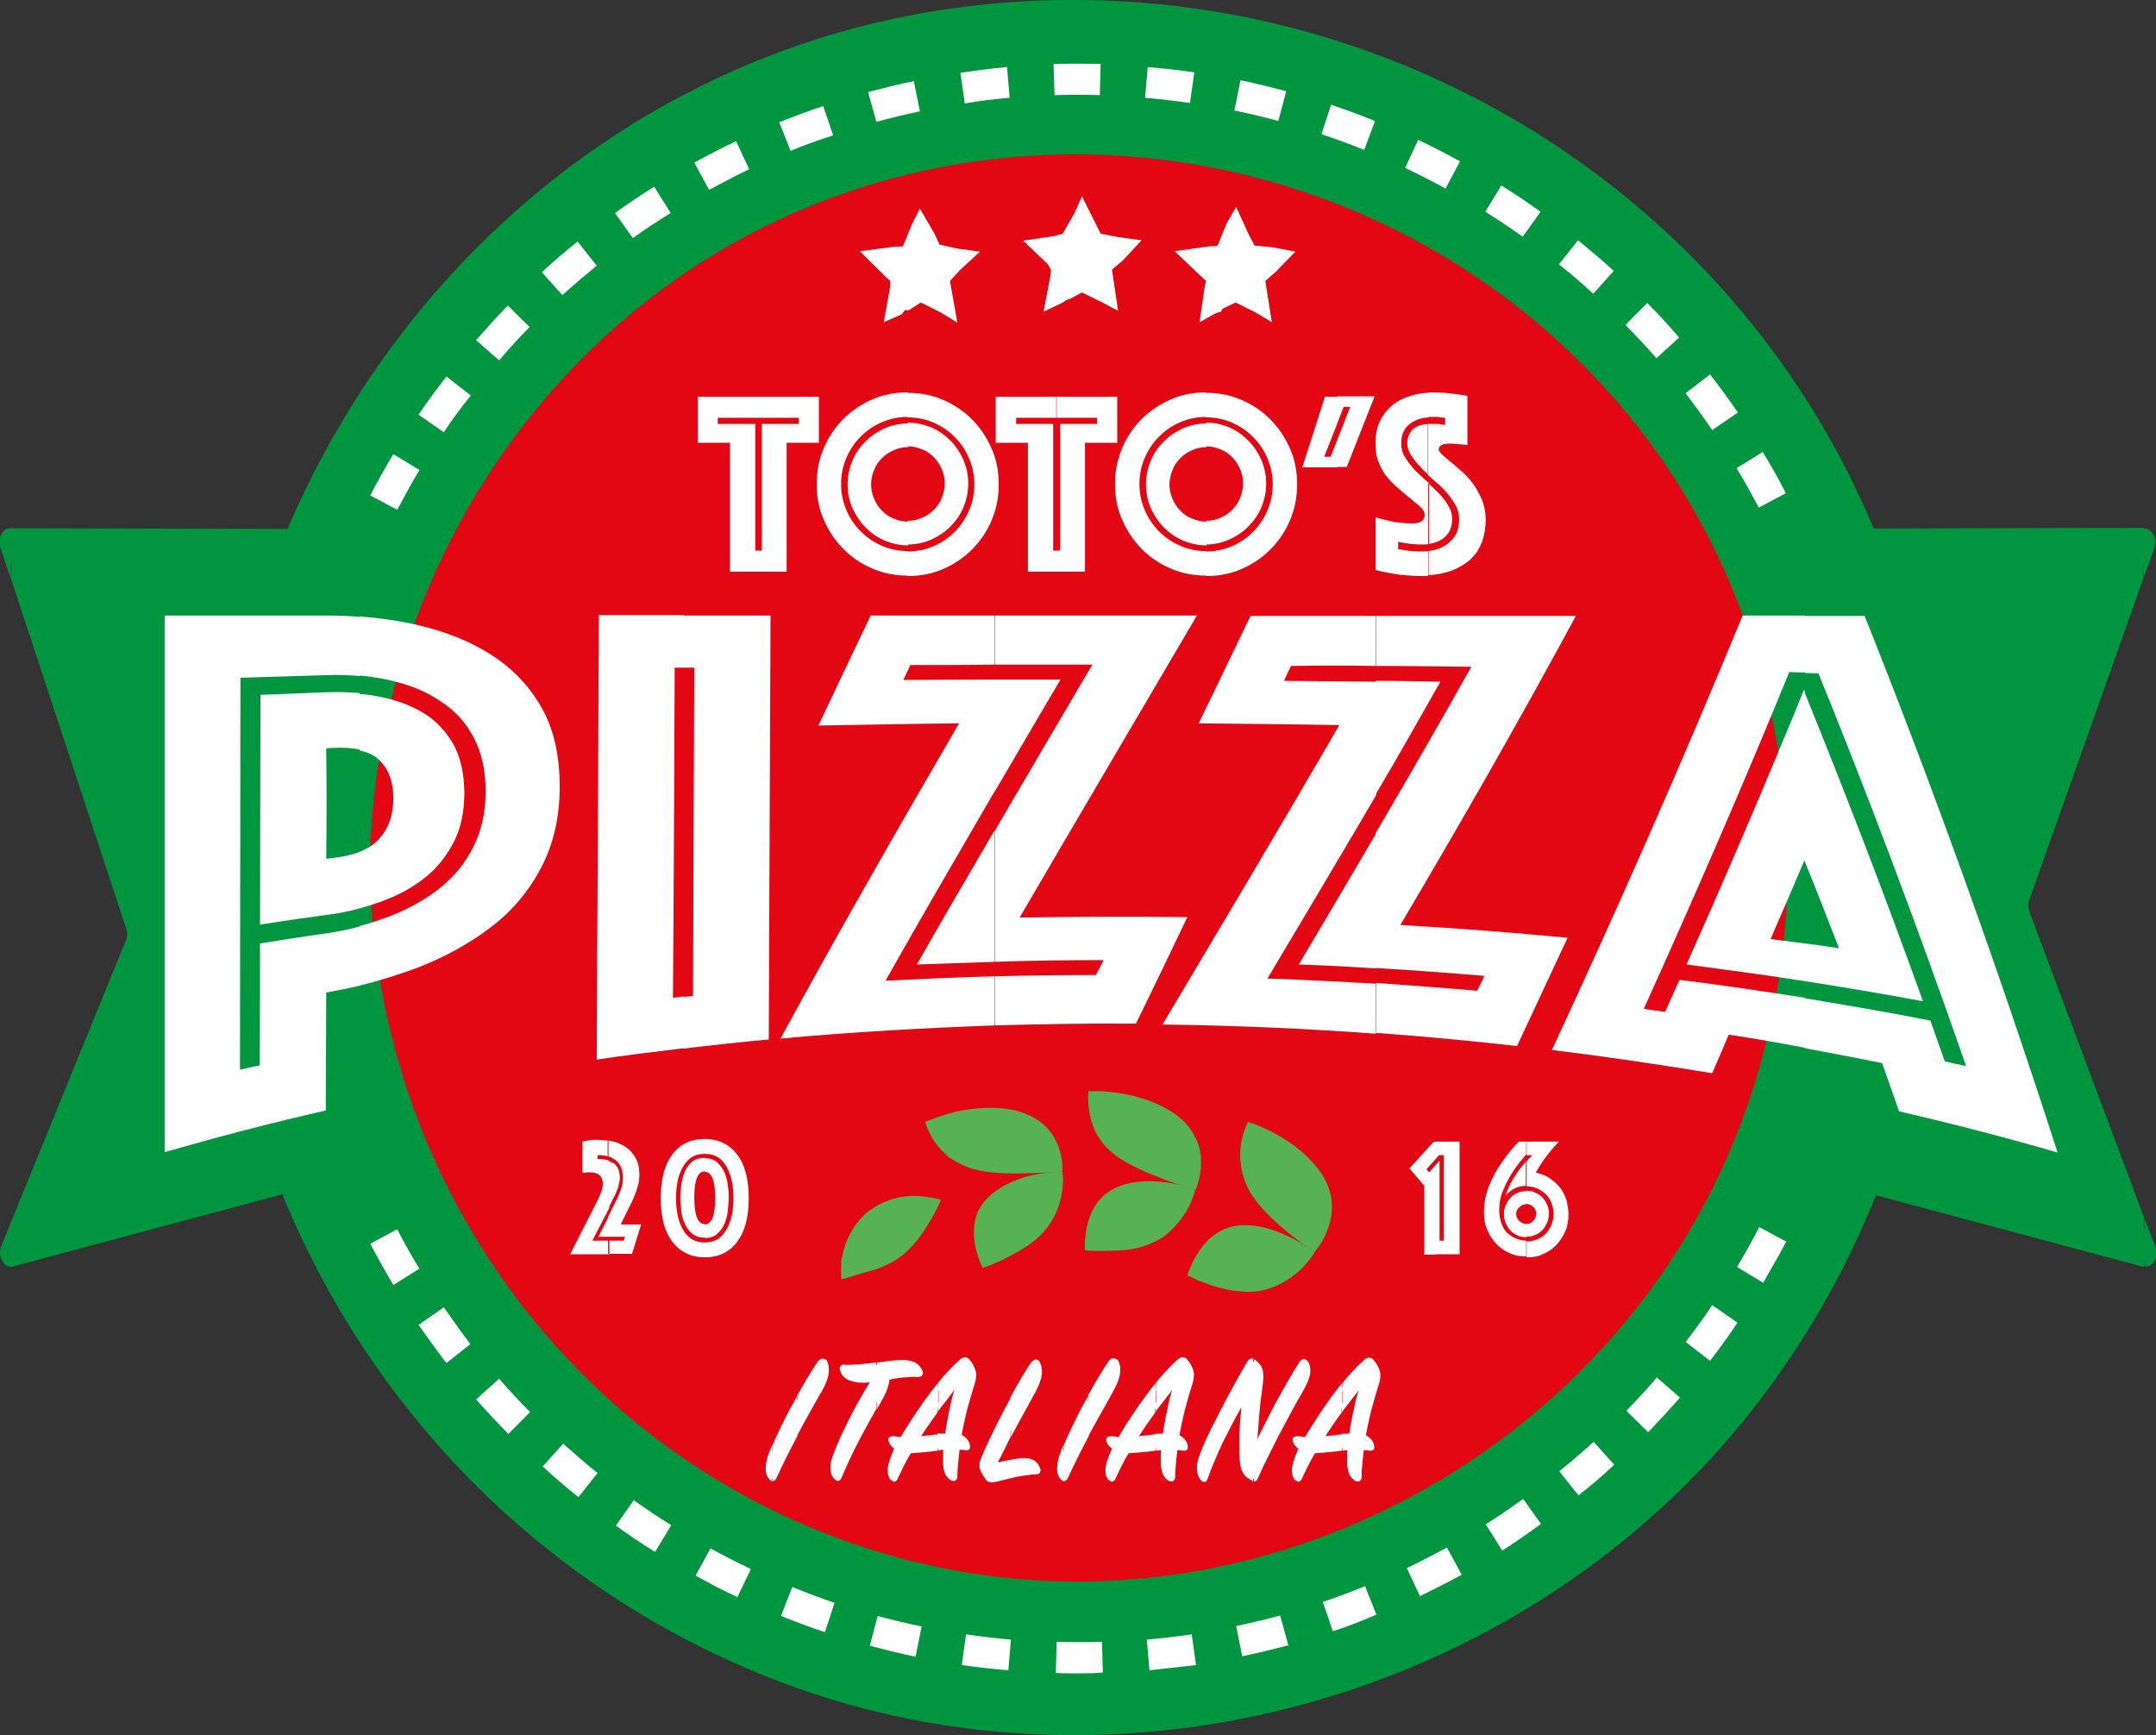 <svg width="123" height="99" viewBox="0 0 123 99" fill="none" xmlns="http://www.w3.org/2000/svg">
<rect x="0" y="0" width="123" height="99" fill="#333333" stroke="none"/>
<g clip-path="url(#clip0_33_126)">
<path d="M0.646 30.416L61.476 30.566C61.501 30.566 61.526 30.566 61.551 30.566L122.331 30.416C122.604 30.416 122.778 30.891 122.629 31.216L115.572 51.151C115.448 51.427 115.423 51.777 115.547 52.077L122.704 71.187C122.828 71.537 122.654 71.962 122.406 71.962L61.575 55.654C61.551 55.654 61.526 55.654 61.501 55.654L0.646 71.987C0.373 71.987 0.199 71.537 0.348 71.187L7.455 53.728C7.579 53.428 7.579 53.103 7.455 52.827L0.348 31.216C0.199 30.866 0.373 30.416 0.646 30.416Z" fill="#009640"/>
<path d="M122.306 30.14C122.381 30.14 122.455 30.166 122.53 30.191C122.679 30.266 122.778 30.366 122.853 30.516C122.927 30.641 122.952 30.791 122.952 30.941C122.952 31.066 122.927 31.216 122.878 31.341L122.306 32.942V31.216L122.331 31.166V31.141C122.356 31.091 122.356 31.041 122.356 30.966C122.356 30.891 122.331 30.841 122.306 30.791C122.306 30.766 122.281 30.766 122.281 30.741V30.14H122.306ZM122.306 69.411L122.952 71.112C123.002 71.237 123.027 71.362 123.027 71.462C123.027 71.612 122.977 71.787 122.927 71.912C122.853 72.062 122.729 72.187 122.579 72.237C122.53 72.262 122.455 72.262 122.381 72.262H122.356H122.331V71.662L122.381 71.687C122.381 71.687 122.406 71.662 122.406 71.637C122.43 71.587 122.455 71.512 122.455 71.462C122.455 71.412 122.455 71.362 122.43 71.312L122.331 71.062V69.411H122.306ZM61.501 30.266C61.526 30.266 61.526 30.266 61.551 30.266L122.306 30.116V30.691L61.551 30.841H61.526V30.266H61.501ZM122.306 32.917L115.796 51.276V51.301C115.746 51.401 115.721 51.527 115.721 51.652C115.721 51.777 115.746 51.902 115.771 52.002L122.306 69.436V71.087L115.224 52.227C115.15 52.052 115.125 51.852 115.125 51.652C115.125 51.452 115.174 51.276 115.249 51.101L122.281 31.241V32.917H122.306ZM122.306 72.287V71.687L61.6 55.429H61.551C61.526 55.429 61.501 55.429 61.476 55.429V56.004L122.306 72.287ZM0.646 30.14L61.451 30.291C61.476 30.291 61.501 30.291 61.501 30.291V30.866H61.476L0.646 30.716V30.14ZM61.501 55.979L0.721 72.262H0.671H0.646V71.662L61.402 55.379H61.451C61.476 55.379 61.501 55.379 61.501 55.379V55.979ZM0.646 69.686V71.212L7.728 53.828C7.803 53.653 7.827 53.453 7.827 53.252C7.827 53.052 7.803 52.877 7.728 52.702L0.646 31.216V33.067L7.181 52.927V52.952C7.231 53.052 7.256 53.178 7.256 53.303C7.256 53.428 7.231 53.553 7.181 53.653L0.646 69.686ZM0.646 30.14V30.716C0.646 30.716 0.621 30.741 0.621 30.766C0.596 30.816 0.572 30.891 0.572 30.941C0.572 30.991 0.572 31.041 0.596 31.091V31.116L0.621 31.191V33.042L0.05 31.316C6.85826e-05 31.191 -0.025 31.066 -0.025 30.941C-0.025 30.791 6.85789e-05 30.616 0.075 30.491C0.149 30.341 0.273 30.215 0.398 30.166C0.497 30.14 0.572 30.14 0.646 30.14ZM0.646 72.287C0.572 72.287 0.497 72.262 0.447 72.237C0.298 72.187 0.199 72.062 0.124 71.912C0.025 71.787 6.85807e-05 71.637 6.85807e-05 71.462C6.85807e-05 71.337 0.025 71.212 0.075 71.087L0.646 69.686V71.212L0.621 71.287C0.596 71.337 0.596 71.387 0.596 71.437C0.596 71.512 0.621 71.562 0.646 71.612C0.646 71.637 0.671 71.637 0.671 71.662V72.287H0.646Z" fill="#009640"/>
<path d="M65.25 94.471C89.937 92.415 108.293 70.602 106.25 45.752C104.207 20.902 82.538 2.425 57.851 4.481C33.164 6.538 14.808 28.35 16.851 53.2C18.894 78.05 40.563 96.528 65.25 94.471Z" fill="#E30613"/>
<path d="M12.325 49.476C12.598 70.186 25.247 88.646 44.554 95.975C63.762 103.254 86.449 97.05 99.445 81.092C112.516 65.034 114.479 41.847 103.769 23.962C93.084 6.153 72.186 -3.002 51.934 0.875C28.949 5.303 12.623 26.264 12.325 49.476C12.251 55.154 21.022 55.154 21.097 49.476C21.32 32.667 31.583 17.134 47.437 11.281C63.389 5.403 81.479 10.23 92.512 23.212C103.495 36.169 105.036 55.379 96.488 70.036C87.89 84.794 70.397 92.898 53.673 89.446C34.764 85.544 21.345 68.811 21.097 49.476C21.022 43.798 12.251 43.798 12.325 49.476Z" fill="#009640"/>
<path d="M47.064 77.715C47.213 78.015 47.213 78.541 46.741 79.341C46.095 80.492 44.927 82.543 44.157 84.269C44.107 84.369 44.082 84.394 43.983 84.293C43.834 84.144 43.709 83.768 43.933 83.118C44.455 81.667 45.921 78.941 46.791 77.715C46.915 77.59 46.989 77.59 47.064 77.715Z" fill="white"/>
<path d="M47.188 77.665C47.287 77.865 47.312 78.115 47.263 78.441C47.213 78.716 47.089 79.016 46.865 79.416L46.84 79.441C46.492 80.067 45.97 80.967 45.473 81.917V81.317C45.896 80.542 46.294 79.841 46.592 79.316L46.617 79.291C46.815 78.941 46.915 78.641 46.964 78.416C47.014 78.141 46.989 77.965 46.915 77.815C46.517 78.391 45.995 79.291 45.473 80.242V79.641C45.896 78.866 46.343 78.141 46.666 77.665C46.716 77.615 46.766 77.565 46.815 77.54C46.865 77.515 46.89 77.515 46.94 77.515C46.989 77.515 47.014 77.54 47.064 77.565C47.114 77.54 47.163 77.59 47.188 77.665ZM45.498 81.917C45.076 82.718 44.653 83.543 44.306 84.319C44.256 84.419 44.206 84.469 44.132 84.494C44.107 84.494 44.107 84.494 44.082 84.494V84.194V84.094C44.504 83.168 45.001 82.193 45.498 81.292V81.917ZM44.082 82.443V83.218L44.107 83.168C44.355 82.493 44.803 81.517 45.324 80.567C45.374 80.442 45.449 80.342 45.498 80.216V79.616C45.349 79.891 45.2 80.166 45.051 80.417C44.678 81.142 44.33 81.842 44.082 82.443ZM44.082 84.519C44.007 84.519 43.958 84.469 43.883 84.394C43.784 84.294 43.684 84.094 43.684 83.818C43.684 83.618 43.709 83.368 43.809 83.068C43.883 82.868 43.958 82.668 44.057 82.418V83.193C43.983 83.443 43.958 83.618 43.958 83.793C43.958 83.944 44.007 84.069 44.057 84.144V84.119V84.219V84.519H44.082Z" fill="white"/>
<path d="M49.25 78.766C48.629 78.791 48.157 78.566 48.058 78.165C48.033 78.065 48.058 78.015 48.182 78.015C49.126 78.09 50.866 77.69 51.462 77.715C51.909 77.715 52.307 77.84 52.456 78.266C52.481 78.341 52.456 78.441 52.332 78.416C51.81 78.366 51.164 78.466 50.543 78.566C50.543 78.816 50.468 79.166 50.195 79.691C49.574 80.842 48.679 82.318 47.859 84.269C47.809 84.369 47.76 84.369 47.685 84.294C47.536 84.144 47.412 83.843 47.561 83.318C47.809 82.443 48.927 80.141 49.921 78.666C49.673 78.716 49.449 78.741 49.25 78.766Z" fill="white"/>
<path d="M49.971 77.74L50.244 77.715C50.766 77.64 51.213 77.59 51.487 77.59C51.735 77.59 51.959 77.64 52.158 77.715C52.356 77.815 52.53 77.966 52.63 78.216C52.655 78.266 52.655 78.316 52.655 78.341C52.655 78.391 52.63 78.416 52.605 78.466C52.58 78.491 52.555 78.541 52.505 78.541C52.456 78.566 52.406 78.566 52.356 78.566C52.108 78.541 51.835 78.566 51.536 78.591C51.263 78.616 50.99 78.666 50.741 78.716C50.741 78.816 50.716 78.941 50.667 79.091C50.617 79.291 50.518 79.516 50.368 79.791C50.269 79.967 50.145 80.192 50.021 80.417V79.817L50.12 79.641C50.244 79.391 50.344 79.191 50.393 79.016C50.443 78.841 50.468 78.716 50.443 78.591V78.466L50.567 78.441C50.865 78.391 51.189 78.341 51.512 78.291C51.81 78.266 52.108 78.241 52.356 78.266C52.282 78.116 52.182 78.016 52.058 77.966C51.909 77.891 51.71 77.865 51.512 77.865C51.263 77.865 50.841 77.915 50.319 77.99L50.021 78.041V77.74H49.971ZM49.971 78.841L50.021 78.766L50.195 78.491L49.946 78.541V78.841H49.971ZM49.275 78.891C48.927 78.891 48.654 78.841 48.406 78.741C48.157 78.616 47.983 78.441 47.933 78.191C47.908 78.141 47.908 78.116 47.908 78.066C47.908 78.016 47.933 77.99 47.958 77.941C47.983 77.915 48.008 77.891 48.058 77.865C48.083 77.865 48.132 77.841 48.182 77.865C48.654 77.891 49.325 77.815 49.971 77.74V78.041C49.35 78.116 48.704 78.216 48.232 78.166C48.281 78.291 48.406 78.416 48.555 78.491C48.728 78.591 48.977 78.641 49.275 78.616C49.375 78.616 49.474 78.591 49.573 78.591C49.673 78.591 49.797 78.566 49.896 78.541L49.996 78.516V78.841C49.548 79.541 49.052 80.417 48.654 81.217C48.207 82.118 47.834 82.918 47.71 83.368C47.66 83.568 47.635 83.743 47.66 83.869C47.685 83.994 47.71 84.069 47.759 84.144C48.406 82.593 49.126 81.342 49.698 80.317C49.797 80.142 49.896 79.967 49.996 79.791V80.392L49.946 80.467C49.375 81.492 48.654 82.768 48.008 84.319C47.958 84.419 47.908 84.469 47.834 84.494C47.759 84.494 47.685 84.469 47.61 84.394C47.511 84.294 47.411 84.144 47.387 83.919C47.362 83.743 47.362 83.543 47.436 83.293C47.561 82.843 47.933 81.993 48.381 81.092C48.753 80.342 49.201 79.541 49.623 78.866H49.598C49.474 78.891 49.375 78.891 49.275 78.891Z" fill="white"/>
<path d="M54.046 81.942C54.196 80.842 54.494 79.516 54.817 78.691C54.419 79.141 53.972 79.691 53.549 80.266V79.091C53.997 78.516 54.469 78.04 54.866 77.69C55.04 77.54 55.14 77.54 55.239 77.69C55.339 77.84 55.363 77.865 55.488 78.115C55.587 78.365 55.587 78.591 55.488 78.891C55.214 79.716 54.916 80.817 54.717 81.967C55.04 82.067 55.14 82.293 55.19 82.518C55.214 82.618 55.165 82.643 55.065 82.618C54.941 82.593 54.792 82.568 54.618 82.543C54.543 83.093 54.469 83.668 54.469 84.244C54.469 84.344 54.394 84.394 54.32 84.344C54.121 84.244 53.947 83.993 53.922 83.368C53.922 83.168 53.922 82.893 53.972 82.568C53.848 82.568 53.699 82.593 53.549 82.593V81.942C53.723 81.942 53.873 81.942 54.046 81.942ZM53.549 80.266C53.102 80.867 52.68 81.492 52.282 82.118C52.729 82.093 53.177 82.017 53.549 81.967V82.618C52.928 82.668 52.282 82.768 51.86 82.743C51.537 83.293 51.263 83.793 51.065 84.269C51.015 84.369 50.915 84.369 50.866 84.294C50.742 84.118 50.692 83.818 50.915 83.218C50.99 83.068 51.065 82.843 51.189 82.618C50.965 82.493 50.866 82.343 50.841 82.268C50.791 82.118 50.816 82.093 50.965 82.118C51.114 82.142 51.263 82.168 51.437 82.168C51.959 81.267 52.729 80.091 53.525 79.116V80.266H53.549Z" fill="white"/>
<path d="M53.922 81.792C53.997 81.242 54.121 80.642 54.245 80.067C54.295 79.816 54.369 79.566 54.444 79.316C54.195 79.641 53.922 79.992 53.649 80.342C53.599 80.417 53.549 80.467 53.5 80.542V80.067C53.922 79.516 54.344 78.991 54.717 78.566L55.264 77.966C55.239 77.915 55.214 77.89 55.189 77.84L55.14 77.79C55.115 77.765 55.09 77.74 55.09 77.74C55.065 77.74 55.015 77.765 54.966 77.815C54.518 78.191 53.997 78.766 53.5 79.391V78.916C53.947 78.366 54.369 77.915 54.767 77.565C54.866 77.465 54.966 77.44 55.065 77.44C55.164 77.44 55.264 77.49 55.338 77.615L55.388 77.665C55.463 77.765 55.512 77.84 55.612 78.066C55.661 78.216 55.711 78.341 55.686 78.491C55.686 78.641 55.661 78.766 55.612 78.941C55.463 79.391 55.314 79.916 55.164 80.467C55.065 80.917 54.941 81.392 54.866 81.868C54.99 81.918 55.09 82.018 55.164 82.093C55.264 82.218 55.313 82.343 55.338 82.468C55.338 82.518 55.338 82.568 55.338 82.618C55.338 82.643 55.314 82.668 55.289 82.693C55.264 82.718 55.239 82.743 55.189 82.743C55.14 82.743 55.09 82.743 55.04 82.743C54.99 82.718 54.916 82.718 54.841 82.718C54.817 82.718 54.767 82.718 54.742 82.718C54.717 82.943 54.692 83.193 54.667 83.418C54.643 83.693 54.618 83.969 54.618 84.244C54.618 84.294 54.618 84.344 54.593 84.369C54.568 84.419 54.543 84.444 54.518 84.469C54.493 84.494 54.444 84.494 54.394 84.494C54.344 84.494 54.32 84.494 54.27 84.469C54.146 84.419 54.021 84.294 53.922 84.094C53.847 83.919 53.798 83.693 53.798 83.368C53.798 83.268 53.798 83.118 53.798 82.968C53.798 82.893 53.798 82.818 53.823 82.718C53.723 82.718 53.624 82.743 53.524 82.743V82.443C53.673 82.418 53.823 82.418 53.972 82.393H54.146L54.121 82.568C54.096 82.718 54.096 82.843 54.096 82.968C54.096 83.118 54.096 83.243 54.096 83.343C54.096 83.618 54.146 83.819 54.195 83.944C54.245 84.044 54.295 84.094 54.344 84.144C54.344 83.868 54.369 83.618 54.394 83.343C54.419 83.043 54.469 82.768 54.493 82.493L54.518 82.368H54.643C54.742 82.368 54.817 82.393 54.891 82.393C54.941 82.393 54.99 82.418 55.04 82.418C55.015 82.368 54.99 82.318 54.966 82.268C54.916 82.193 54.817 82.143 54.692 82.093L54.568 82.043L54.593 81.918C54.692 81.367 54.792 80.867 54.916 80.367C55.065 79.791 55.214 79.266 55.363 78.816C55.413 78.691 55.438 78.566 55.438 78.466C55.438 78.366 55.413 78.266 55.363 78.141C55.314 78.04 55.289 77.966 55.264 77.915L54.966 78.666C54.817 79.041 54.667 79.541 54.543 80.092C54.394 80.692 54.27 81.317 54.195 81.892L54.17 82.018H54.046C53.872 82.018 53.698 82.043 53.5 82.068V81.767C53.649 81.817 53.773 81.792 53.922 81.792ZM53.5 80.567C53.177 81.017 52.853 81.467 52.555 81.942C52.729 81.918 52.903 81.892 53.052 81.892C53.201 81.868 53.35 81.843 53.5 81.843V82.143C53.375 82.168 53.226 82.168 53.077 82.193C52.804 82.218 52.555 82.268 52.282 82.293L51.984 82.318L52.133 82.068C52.531 81.442 52.978 80.817 53.4 80.217L53.475 80.117V80.567H53.5ZM53.5 78.916C53.375 79.066 53.251 79.241 53.127 79.391C52.481 80.242 51.835 81.217 51.387 81.993C51.338 81.993 51.288 81.993 51.238 81.968C51.164 81.968 51.089 81.942 51.015 81.942C50.99 81.942 50.99 81.942 50.965 81.942V82.193V82.618C50.99 82.643 50.99 82.643 51.015 82.668C50.99 82.718 50.965 82.743 50.965 82.768V83.568C50.99 83.468 51.015 83.368 51.064 83.268C51.089 83.193 51.139 83.093 51.189 82.968C51.238 82.868 51.288 82.768 51.338 82.668L51.412 82.543L51.288 82.468C51.189 82.418 51.114 82.368 51.089 82.293C51.064 82.268 51.039 82.243 51.039 82.218C51.089 82.218 51.164 82.243 51.214 82.243C51.288 82.243 51.387 82.268 51.462 82.268H51.561L51.611 82.193C52.058 81.417 52.704 80.417 53.375 79.541C53.425 79.466 53.475 79.416 53.524 79.341V78.916H53.5ZM53.5 82.468V82.768C53.35 82.793 53.226 82.793 53.102 82.818C52.68 82.868 52.257 82.893 51.959 82.918C51.81 83.168 51.686 83.393 51.561 83.643C51.437 83.894 51.313 84.144 51.214 84.369C51.189 84.419 51.164 84.469 51.114 84.494C51.089 84.519 51.039 84.544 50.99 84.544H50.965V84.194C51.064 83.994 51.164 83.769 51.288 83.543C51.412 83.293 51.561 83.018 51.735 82.743L51.785 82.668H51.86C52.158 82.668 52.58 82.618 53.052 82.593C53.201 82.493 53.35 82.493 53.5 82.468ZM50.965 81.942V82.193V82.618C50.915 82.568 50.891 82.543 50.841 82.493C50.766 82.418 50.741 82.343 50.717 82.293C50.667 82.168 50.667 82.093 50.717 82.018C50.766 81.968 50.841 81.942 50.965 81.942ZM50.965 82.768V83.568C50.94 83.693 50.915 83.819 50.915 83.919C50.915 84.019 50.94 84.094 50.965 84.169V84.144V84.494C50.94 84.494 50.891 84.494 50.866 84.469C50.816 84.444 50.791 84.419 50.766 84.369C50.692 84.269 50.642 84.119 50.642 83.894C50.642 83.693 50.692 83.468 50.816 83.143C50.841 83.043 50.891 82.943 50.94 82.843C50.94 82.818 50.94 82.793 50.965 82.768Z" fill="white"/>
<path d="M58.27 83.343C58.792 83.293 59.091 83.493 59.19 83.819C59.215 83.894 59.215 83.969 59.091 83.969C58.569 83.969 57.401 84.219 56.804 84.394C56.556 84.469 56.457 84.469 56.332 84.294C56.233 84.144 56.109 83.969 56.059 83.844C55.984 83.668 55.984 83.493 56.084 83.218C56.581 81.918 58.32 78.691 58.966 77.79C59.066 77.665 59.165 77.665 59.215 77.815C59.339 78.091 59.389 78.516 58.941 79.316C58.395 80.317 57.426 81.942 56.655 83.643C57.277 83.493 57.873 83.393 58.27 83.343Z" fill="white"/>
<path d="M58.271 83.193C58.544 83.168 58.768 83.218 58.941 83.293C59.14 83.394 59.265 83.569 59.339 83.769C59.364 83.844 59.389 83.919 59.339 83.994C59.314 84.069 59.24 84.119 59.091 84.119C58.892 84.119 58.569 84.169 58.221 84.219C58.047 84.244 57.848 84.294 57.649 84.344V84.044C57.823 84.019 57.997 83.969 58.171 83.944C58.519 83.894 58.817 83.844 59.041 83.844C58.991 83.719 58.917 83.644 58.792 83.569C58.668 83.493 58.494 83.469 58.271 83.493C58.097 83.519 57.873 83.544 57.649 83.569V83.293C57.898 83.243 58.097 83.218 58.271 83.193ZM57.649 79.717C58.121 78.841 58.569 78.091 58.842 77.716C58.892 77.665 58.941 77.615 58.991 77.59C59.041 77.565 59.066 77.565 59.115 77.565C59.165 77.565 59.19 77.59 59.24 77.615C59.289 77.641 59.314 77.691 59.339 77.766C59.414 77.916 59.463 78.116 59.438 78.391C59.414 78.641 59.314 78.966 59.091 79.391C58.941 79.641 58.817 79.892 58.668 80.167C58.37 80.692 58.022 81.342 57.674 81.993V81.367C57.948 80.867 58.196 80.417 58.42 79.992C58.594 79.692 58.743 79.416 58.842 79.216C59.041 78.841 59.14 78.566 59.165 78.341C59.19 78.141 59.165 77.991 59.091 77.866C58.792 78.291 58.221 79.266 57.649 80.317V79.717ZM57.649 84.344C57.351 84.419 57.053 84.494 56.829 84.544C56.68 84.569 56.581 84.594 56.481 84.569C56.357 84.544 56.283 84.494 56.208 84.369C56.158 84.294 56.109 84.219 56.059 84.144C56.009 84.069 55.96 83.969 55.935 83.894C55.885 83.794 55.86 83.669 55.885 83.569C55.885 83.444 55.91 83.343 55.984 83.168C56.233 82.543 56.755 81.468 57.301 80.417C57.426 80.192 57.55 79.942 57.674 79.717V80.317C57.624 80.392 57.6 80.467 57.55 80.542C57.003 81.567 56.481 82.643 56.233 83.243C56.183 83.368 56.158 83.469 56.158 83.544C56.158 83.619 56.158 83.694 56.208 83.744C56.233 83.794 56.283 83.869 56.307 83.944C56.357 84.019 56.407 84.094 56.457 84.169C56.481 84.219 56.531 84.244 56.556 84.244C56.606 84.244 56.68 84.244 56.78 84.219C57.028 84.169 57.326 84.069 57.674 84.019V84.344H57.649ZM57.649 81.993V81.367C57.277 82.043 56.879 82.818 56.531 83.569L56.407 83.844L56.705 83.769C57.003 83.694 57.277 83.619 57.55 83.569L57.649 83.544V83.293C57.6 83.293 57.55 83.318 57.5 83.318C57.326 83.344 57.128 83.394 56.929 83.444C57.177 82.943 57.426 82.468 57.649 81.993Z" fill="white"/>
<path d="M63.688 77.715C63.837 78.015 63.837 78.541 63.365 79.341C62.718 80.492 61.551 82.543 60.78 84.269C60.731 84.369 60.706 84.394 60.606 84.293C60.457 84.144 60.333 83.768 60.557 83.118C61.078 81.667 62.545 78.941 63.414 77.715C63.538 77.59 63.613 77.59 63.688 77.715Z" fill="white"/>
<path d="M63.812 77.665C63.911 77.865 63.936 78.116 63.886 78.441C63.837 78.716 63.712 79.016 63.489 79.416L63.464 79.466C63.116 80.092 62.619 80.967 62.097 81.918V81.317C62.52 80.542 62.917 79.841 63.191 79.316L63.215 79.266C63.414 78.916 63.514 78.616 63.563 78.391C63.613 78.116 63.588 77.941 63.514 77.79C63.116 78.366 62.594 79.266 62.072 80.217V79.616C62.495 78.841 62.942 78.116 63.265 77.64C63.315 77.59 63.365 77.54 63.414 77.515C63.464 77.49 63.489 77.49 63.539 77.49C63.588 77.49 63.613 77.515 63.663 77.54C63.737 77.54 63.787 77.59 63.812 77.665ZM62.122 81.918C61.7 82.718 61.277 83.543 60.929 84.319C60.88 84.419 60.83 84.469 60.755 84.494C60.731 84.494 60.731 84.494 60.706 84.494V84.194V84.094C61.103 83.168 61.625 82.193 62.122 81.292V81.918ZM60.706 82.418V83.193V83.168C60.954 82.493 61.402 81.517 61.923 80.567C61.973 80.442 62.048 80.342 62.097 80.217V79.616C61.948 79.891 61.799 80.142 61.65 80.417C61.302 81.117 60.954 81.817 60.706 82.418ZM60.706 84.519C60.631 84.519 60.582 84.469 60.507 84.394C60.408 84.294 60.308 84.094 60.308 83.819C60.308 83.618 60.333 83.368 60.432 83.068C60.507 82.868 60.582 82.643 60.681 82.418V83.193C60.606 83.443 60.557 83.643 60.582 83.793C60.582 83.944 60.631 84.069 60.681 84.144L60.706 84.119V84.219V84.519Z" fill="white"/>
<path d="M66.471 81.942C66.62 80.842 66.918 79.516 67.241 78.691C66.843 79.141 66.396 79.691 65.974 80.266V79.091C66.421 78.516 66.893 78.04 67.291 77.69C67.465 77.54 67.564 77.54 67.663 77.69C67.763 77.84 67.812 77.865 67.912 78.115C68.011 78.365 68.011 78.591 67.912 78.891C67.639 79.716 67.34 80.817 67.142 81.967C67.465 82.067 67.564 82.293 67.614 82.518C67.639 82.618 67.589 82.643 67.49 82.618C67.365 82.593 67.216 82.568 67.042 82.543C66.968 83.093 66.918 83.668 66.893 84.244C66.893 84.344 66.819 84.394 66.744 84.344C66.545 84.244 66.371 83.993 66.347 83.368C66.347 83.168 66.347 82.893 66.396 82.568C66.272 82.568 66.123 82.593 65.974 82.593V81.942C66.148 81.942 66.322 81.942 66.471 81.942ZM65.974 80.266C65.526 80.867 65.104 81.492 64.706 82.118C65.154 82.093 65.601 82.017 65.974 81.967V82.618C65.353 82.668 64.706 82.768 64.284 82.743C63.961 83.293 63.688 83.793 63.489 84.269C63.439 84.369 63.34 84.369 63.29 84.294C63.166 84.118 63.116 83.818 63.34 83.218C63.414 83.068 63.489 82.843 63.613 82.618C63.389 82.493 63.29 82.343 63.265 82.268C63.215 82.118 63.24 82.093 63.389 82.118C63.538 82.142 63.688 82.168 63.862 82.168C64.383 81.267 65.154 80.091 65.949 79.116V80.266H65.974Z" fill="white"/>
<path d="M66.347 81.792C66.421 81.242 66.545 80.642 66.669 80.067C66.719 79.816 66.794 79.566 66.868 79.316C66.62 79.641 66.347 79.992 66.073 80.342C66.023 80.417 65.974 80.467 65.924 80.542V80.067C66.347 79.516 66.769 78.991 67.142 78.566L67.688 77.966C67.663 77.915 67.639 77.89 67.614 77.84L67.564 77.79C67.539 77.765 67.514 77.74 67.514 77.74C67.49 77.74 67.44 77.765 67.39 77.815C66.943 78.191 66.421 78.766 65.924 79.391V78.916C66.371 78.366 66.794 77.915 67.191 77.565C67.291 77.465 67.39 77.44 67.49 77.44C67.589 77.44 67.688 77.49 67.763 77.615L67.812 77.665C67.887 77.765 67.937 77.84 68.036 78.066C68.086 78.216 68.136 78.341 68.111 78.491C68.111 78.641 68.086 78.766 68.036 78.941C67.887 79.391 67.738 79.916 67.589 80.467C67.49 80.917 67.365 81.392 67.291 81.892C67.415 81.942 67.514 82.043 67.589 82.118C67.688 82.243 67.738 82.368 67.763 82.493C67.763 82.543 67.763 82.593 67.763 82.643C67.763 82.668 67.738 82.693 67.713 82.718C67.688 82.743 67.663 82.743 67.614 82.768C67.564 82.768 67.514 82.768 67.465 82.768C67.415 82.743 67.34 82.743 67.266 82.743C67.241 82.743 67.191 82.743 67.166 82.743C67.142 82.968 67.117 83.218 67.092 83.443C67.067 83.718 67.042 83.994 67.042 84.269C67.042 84.319 67.042 84.369 67.017 84.394C66.993 84.444 66.968 84.469 66.943 84.494C66.918 84.519 66.868 84.519 66.819 84.519C66.769 84.519 66.744 84.519 66.694 84.494C66.57 84.444 66.446 84.319 66.347 84.119C66.272 83.944 66.222 83.718 66.222 83.393C66.222 83.293 66.222 83.143 66.222 82.993C66.222 82.918 66.222 82.843 66.247 82.743C66.148 82.743 66.048 82.768 65.949 82.768V82.468C66.098 82.443 66.247 82.443 66.396 82.418H66.57L66.545 82.593C66.52 82.743 66.52 82.868 66.52 82.993C66.52 83.143 66.52 83.268 66.52 83.368C66.52 83.643 66.57 83.844 66.62 83.969C66.669 84.069 66.719 84.119 66.769 84.169C66.769 83.894 66.794 83.643 66.819 83.368C66.843 83.068 66.893 82.793 66.918 82.518L66.943 82.393H67.067C67.166 82.393 67.241 82.418 67.316 82.418C67.365 82.418 67.415 82.443 67.465 82.443C67.44 82.393 67.415 82.343 67.39 82.293C67.34 82.218 67.241 82.168 67.117 82.118L66.993 82.068L67.017 81.942C67.117 81.392 67.216 80.892 67.34 80.392C67.49 79.816 67.639 79.291 67.788 78.841C67.837 78.716 67.862 78.591 67.862 78.491C67.862 78.391 67.837 78.291 67.788 78.166C67.738 78.066 67.713 77.99 67.688 77.94L67.39 78.691C67.241 79.066 67.092 79.566 66.968 80.117C66.819 80.717 66.694 81.342 66.62 81.918L66.595 82.043H66.471C66.297 82.043 66.123 82.068 65.924 82.093V81.792C66.073 81.817 66.222 81.792 66.347 81.792ZM65.924 80.567C65.601 81.017 65.278 81.467 64.98 81.942C65.154 81.918 65.328 81.892 65.477 81.892C65.626 81.868 65.775 81.843 65.924 81.843V82.143C65.8 82.168 65.651 82.168 65.502 82.193C65.253 82.218 64.98 82.268 64.706 82.293L64.408 82.318L64.557 82.068C64.955 81.442 65.402 80.817 65.825 80.217L65.899 80.117V80.567H65.924ZM65.924 78.916C65.8 79.066 65.675 79.241 65.551 79.391C64.905 80.242 64.259 81.217 63.812 81.993C63.762 81.993 63.712 81.993 63.663 81.968C63.588 81.968 63.514 81.942 63.439 81.942C63.414 81.942 63.414 81.942 63.389 81.942V82.193V82.618C63.414 82.643 63.414 82.643 63.439 82.668C63.414 82.718 63.389 82.743 63.389 82.768V83.568C63.414 83.468 63.439 83.368 63.489 83.268C63.514 83.193 63.563 83.093 63.613 82.968C63.663 82.868 63.712 82.768 63.762 82.668L63.837 82.543L63.712 82.468C63.613 82.418 63.538 82.368 63.514 82.293C63.489 82.268 63.464 82.243 63.464 82.218C63.514 82.218 63.588 82.243 63.638 82.243C63.712 82.243 63.812 82.268 63.886 82.268H63.986L64.035 82.193C64.483 81.417 65.129 80.417 65.8 79.541C65.85 79.466 65.899 79.416 65.949 79.341V78.916H65.924ZM65.924 82.468V82.768C65.775 82.793 65.651 82.793 65.526 82.818C65.104 82.868 64.682 82.893 64.383 82.918C64.234 83.168 64.11 83.393 63.986 83.643C63.862 83.894 63.737 84.144 63.638 84.369C63.613 84.419 63.588 84.469 63.538 84.494C63.514 84.519 63.464 84.544 63.414 84.544H63.389V84.194C63.489 83.969 63.588 83.769 63.712 83.543C63.837 83.293 63.986 83.018 64.16 82.743L64.21 82.668H64.284C64.582 82.668 65.005 82.618 65.477 82.593C65.626 82.493 65.775 82.493 65.924 82.468ZM63.389 81.942V82.193V82.618C63.34 82.568 63.315 82.543 63.265 82.493C63.191 82.418 63.166 82.343 63.141 82.293C63.091 82.168 63.091 82.093 63.141 82.018C63.215 81.968 63.29 81.942 63.389 81.942ZM63.389 82.768V83.568C63.365 83.693 63.34 83.819 63.34 83.919C63.34 84.019 63.365 84.094 63.389 84.169V84.144V84.494C63.365 84.494 63.315 84.494 63.29 84.469C63.24 84.444 63.215 84.419 63.191 84.369C63.116 84.269 63.066 84.119 63.066 83.894C63.066 83.693 63.116 83.468 63.24 83.143C63.265 83.043 63.315 82.943 63.365 82.843L63.389 82.768Z" fill="white"/>
<path d="M68.757 84.294C68.732 84.394 68.657 84.419 68.583 84.344C68.409 84.144 68.31 83.718 68.533 83.168C69.055 81.742 70.422 79.241 71.267 77.815C71.366 77.665 71.441 77.64 71.54 77.715C71.938 77.99 72.012 78.291 71.888 79.041C71.714 80.041 71.615 81.367 71.54 82.843C72.261 81.217 73.453 78.991 74.249 77.765C74.323 77.64 74.422 77.665 74.497 77.79C74.646 78.115 74.646 78.541 74.174 79.316C73.553 80.342 72.211 82.893 71.59 84.294C71.54 84.394 71.49 84.419 71.391 84.369C71.068 84.194 70.919 83.944 70.869 83.268C70.819 82.618 70.869 81.192 71.043 79.691C70.273 81.067 69.179 83.043 68.757 84.294Z" fill="white"/>
<path d="M71.49 77.54C71.54 77.54 71.565 77.565 71.614 77.59C71.838 77.765 71.962 77.915 72.037 78.165C72.087 78.391 72.087 78.666 72.037 79.041C71.962 79.541 71.888 80.116 71.838 80.767C71.813 81.192 71.763 81.617 71.739 82.093C72.037 81.492 72.36 80.842 72.683 80.216C73.205 79.266 73.727 78.341 74.149 77.69C74.174 77.64 74.224 77.59 74.273 77.565C74.323 77.54 74.373 77.54 74.397 77.54C74.447 77.54 74.472 77.565 74.522 77.59C74.571 77.615 74.596 77.665 74.646 77.715C74.745 77.89 74.77 78.115 74.745 78.391C74.696 78.641 74.571 78.966 74.323 79.391C74 79.941 73.478 80.917 72.956 81.892C72.509 82.793 72.037 83.693 71.763 84.344C71.739 84.444 71.664 84.494 71.59 84.519C71.565 84.519 71.54 84.519 71.54 84.519V84.144C71.838 83.493 72.26 82.618 72.708 81.742C73.23 80.742 73.751 79.766 74.099 79.216C74.323 78.841 74.447 78.541 74.472 78.316C74.497 78.115 74.472 77.94 74.422 77.815C74.025 78.441 73.503 79.341 72.981 80.291C72.509 81.167 72.062 82.067 71.714 82.843L71.54 83.243V81.142C71.54 80.992 71.565 80.842 71.59 80.692C71.639 80.041 71.714 79.466 71.788 78.941C71.838 78.591 71.863 78.365 71.813 78.191C71.763 78.04 71.689 77.94 71.54 77.815V77.54H71.49ZM71.465 77.54H71.49V77.865L71.465 77.84V77.54ZM71.49 84.569H71.465V84.294V84.269L71.49 84.219V84.569ZM71.49 81.192V83.293L71.465 83.343V81.542C71.49 81.442 71.49 81.317 71.49 81.192ZM68.906 84.344C68.881 84.394 68.856 84.444 68.831 84.494C68.806 84.519 68.782 84.544 68.732 84.544C68.707 84.544 68.657 84.544 68.633 84.544C68.583 84.519 68.533 84.494 68.508 84.444C68.384 84.319 68.309 84.118 68.285 83.843C68.285 83.643 68.309 83.393 68.409 83.093C68.633 82.468 69.005 81.667 69.453 80.817C70.024 79.691 70.67 78.516 71.142 77.715C71.217 77.59 71.266 77.54 71.366 77.515C71.416 77.49 71.441 77.49 71.49 77.515V77.84L71.465 77.815C71.441 77.815 71.465 77.79 71.441 77.79C71.441 77.79 71.416 77.815 71.391 77.865C70.919 78.666 70.273 79.841 69.701 80.942C69.279 81.767 68.906 82.568 68.682 83.193C68.583 83.443 68.558 83.643 68.558 83.818C68.558 83.968 68.608 84.094 68.657 84.168C68.831 83.618 69.129 82.968 69.477 82.293C69.95 81.367 70.471 80.392 70.944 79.591L71.291 78.966L71.192 79.666C71.093 80.367 71.043 81.042 71.018 81.617C70.993 82.293 70.993 82.868 71.018 83.193C71.043 83.518 71.093 83.718 71.167 83.893C71.242 84.043 71.341 84.118 71.465 84.194V84.168V84.194V84.469C71.416 84.469 71.366 84.444 71.316 84.419C71.142 84.319 70.993 84.194 70.894 83.993C70.794 83.818 70.745 83.568 70.72 83.193C70.695 82.843 70.695 82.268 70.72 81.567C70.745 81.167 70.77 80.742 70.819 80.291C70.447 80.942 70.074 81.667 69.726 82.368C69.378 83.143 69.08 83.818 68.906 84.344ZM71.465 81.567C71.441 81.967 71.416 82.418 71.391 82.843L71.341 83.618L71.465 83.368V81.567Z" fill="white"/>
<path d="M77.106 81.942C77.255 80.842 77.553 79.516 77.876 78.691C77.479 79.141 77.031 79.691 76.609 80.266V79.091C77.056 78.516 77.528 78.04 77.926 77.69C78.1 77.54 78.199 77.54 78.299 77.69C78.398 77.84 78.448 77.865 78.547 78.115C78.647 78.365 78.647 78.591 78.547 78.891C78.274 79.716 77.976 80.817 77.777 81.967C78.1 82.067 78.199 82.293 78.249 82.518C78.274 82.618 78.224 82.643 78.125 82.618C78.001 82.593 77.852 82.568 77.678 82.543C77.603 83.093 77.553 83.668 77.528 84.244C77.528 84.344 77.454 84.394 77.379 84.344C77.181 84.244 77.007 83.993 76.982 83.368C76.982 83.168 76.982 82.893 77.031 82.568C76.907 82.568 76.758 82.593 76.609 82.593V81.942C76.783 81.942 76.957 81.942 77.106 81.942ZM76.609 80.266C76.162 80.867 75.739 81.492 75.342 82.118C75.789 82.093 76.236 82.017 76.609 81.967V82.618C75.988 82.668 75.342 82.768 74.919 82.743C74.596 83.293 74.323 83.793 74.124 84.269C74.075 84.369 73.975 84.369 73.925 84.294C73.801 84.118 73.751 83.818 73.975 83.218C74.05 83.068 74.124 82.843 74.249 82.618C74.025 82.493 73.925 82.343 73.901 82.268C73.851 82.118 73.876 82.093 74.025 82.118C74.174 82.142 74.323 82.168 74.497 82.168C75.019 81.267 75.789 80.091 76.584 79.116V80.266H76.609Z" fill="white"/>
<path d="M76.982 81.793C77.056 81.242 77.18 80.642 77.305 80.092C77.354 79.842 77.429 79.591 77.504 79.341C77.255 79.666 76.982 80.017 76.708 80.367C76.659 80.442 76.609 80.492 76.559 80.567V80.092C76.982 79.541 77.404 79.016 77.777 78.591L78.323 77.991C78.299 77.941 78.274 77.916 78.249 77.865L78.199 77.816C78.174 77.79 78.15 77.766 78.15 77.766C78.125 77.766 78.075 77.79 78.025 77.841C77.578 78.216 77.056 78.791 76.559 79.416V78.941C77.007 78.391 77.429 77.941 77.827 77.59C77.926 77.49 78.025 77.465 78.125 77.465C78.224 77.465 78.323 77.515 78.398 77.64L78.448 77.69C78.522 77.79 78.572 77.865 78.671 78.091C78.721 78.241 78.771 78.366 78.746 78.516C78.746 78.666 78.721 78.791 78.671 78.966C78.522 79.416 78.373 79.942 78.224 80.492C78.125 80.942 78.001 81.417 77.926 81.893C78.05 81.943 78.15 82.043 78.224 82.118C78.323 82.243 78.373 82.368 78.398 82.493C78.398 82.543 78.398 82.593 78.398 82.643C78.398 82.668 78.373 82.693 78.348 82.718C78.323 82.743 78.299 82.743 78.249 82.768C78.199 82.768 78.15 82.768 78.1 82.768C78.05 82.743 77.976 82.743 77.901 82.743C77.876 82.743 77.827 82.743 77.802 82.743C77.777 82.968 77.752 83.218 77.727 83.443C77.702 83.719 77.677 83.994 77.677 84.269C77.677 84.319 77.677 84.369 77.653 84.394C77.628 84.444 77.603 84.469 77.578 84.494C77.553 84.519 77.504 84.519 77.454 84.519C77.404 84.519 77.379 84.519 77.33 84.494C77.205 84.444 77.081 84.319 76.982 84.119C76.907 83.944 76.857 83.719 76.857 83.393C76.857 83.293 76.857 83.143 76.857 82.993C76.857 82.918 76.857 82.843 76.882 82.743C76.783 82.743 76.683 82.768 76.584 82.768V82.468C76.733 82.443 76.882 82.443 77.031 82.418H77.205L77.18 82.593C77.156 82.743 77.156 82.868 77.156 82.993C77.156 83.143 77.156 83.268 77.156 83.368C77.156 83.644 77.205 83.844 77.255 83.969C77.305 84.069 77.354 84.119 77.404 84.169C77.404 83.894 77.429 83.644 77.454 83.368C77.479 83.068 77.528 82.793 77.553 82.518L77.578 82.393H77.702C77.802 82.393 77.876 82.418 77.951 82.418C78.001 82.418 78.05 82.443 78.1 82.443C78.075 82.393 78.05 82.343 78.025 82.293C77.976 82.218 77.876 82.168 77.752 82.118L77.628 82.068L77.653 81.943C77.752 81.392 77.851 80.892 77.976 80.392C78.125 79.817 78.274 79.291 78.423 78.841C78.473 78.716 78.498 78.591 78.498 78.491C78.498 78.391 78.473 78.291 78.423 78.166C78.373 78.066 78.348 77.991 78.323 77.941L78.025 78.691C77.876 79.066 77.727 79.566 77.603 80.117C77.454 80.717 77.33 81.342 77.255 81.918L77.23 82.043H77.106C76.932 82.043 76.758 82.068 76.559 82.093V81.793C76.708 81.818 76.857 81.793 76.982 81.793ZM76.559 80.567C76.236 81.017 75.913 81.467 75.615 81.943C75.789 81.918 75.963 81.893 76.112 81.893C76.261 81.868 76.41 81.843 76.559 81.843V82.143C76.435 82.168 76.286 82.168 76.137 82.193C75.888 82.218 75.615 82.268 75.342 82.293L75.043 82.318L75.193 82.068C75.59 81.442 76.037 80.817 76.46 80.217L76.534 80.117V80.567H76.559ZM76.559 78.916C76.435 79.066 76.311 79.241 76.186 79.391C75.54 80.242 74.919 81.217 74.447 81.993C74.397 81.993 74.348 81.993 74.298 81.968C74.224 81.968 74.149 81.943 74.074 81.943C74.049 81.943 74.049 81.943 74.025 81.943V82.193V82.618C74.049 82.643 74.049 82.643 74.074 82.668C74.049 82.718 74.025 82.743 74.025 82.768V83.569C74.049 83.468 74.074 83.368 74.124 83.268C74.149 83.193 74.199 83.093 74.248 82.968C74.298 82.868 74.348 82.768 74.397 82.668L74.472 82.543L74.348 82.468C74.248 82.418 74.174 82.368 74.149 82.293C74.124 82.268 74.099 82.243 74.099 82.218C74.149 82.218 74.224 82.243 74.273 82.243C74.348 82.243 74.447 82.268 74.522 82.268H74.621L74.671 82.193C75.118 81.417 75.764 80.417 76.435 79.541C76.485 79.466 76.534 79.416 76.584 79.341V78.916H76.559ZM76.559 82.468V82.768C76.41 82.793 76.286 82.793 76.162 82.818C75.739 82.868 75.317 82.893 75.019 82.918C74.87 83.168 74.745 83.393 74.621 83.644C74.497 83.894 74.373 84.144 74.273 84.369C74.248 84.419 74.224 84.469 74.174 84.494C74.149 84.519 74.099 84.544 74.049 84.544H74.025V84.194C74.124 83.969 74.224 83.769 74.348 83.543C74.472 83.293 74.621 83.018 74.795 82.743L74.845 82.668H74.919C75.217 82.668 75.64 82.618 76.112 82.593C76.261 82.493 76.41 82.493 76.559 82.468ZM74.025 81.943V82.193V82.618C73.975 82.568 73.95 82.543 73.9 82.493C73.826 82.418 73.801 82.343 73.776 82.293C73.727 82.168 73.727 82.093 73.776 82.018C73.851 81.968 73.925 81.943 74.025 81.943ZM74.025 82.768V83.569C74 83.694 73.975 83.819 73.975 83.919C73.975 84.019 74 84.094 74.025 84.169V84.144V84.494C74 84.494 73.95 84.494 73.925 84.469C73.876 84.444 73.851 84.419 73.826 84.369C73.751 84.269 73.702 84.119 73.702 83.894C73.702 83.694 73.751 83.468 73.876 83.143C73.9 83.043 73.95 82.943 74 82.843C74 82.818 74.025 82.793 74.025 82.768Z" fill="white"/>
<path d="M51.487 71.612C52.183 71.062 52.704 70.287 53.077 69.636C53.276 69.311 53.425 69.011 53.524 68.811C53.624 68.611 53.673 68.461 53.673 68.461C53.673 68.461 53.549 68.411 53.301 68.361C53.077 68.311 52.729 68.26 52.332 68.236C51.934 68.21 51.462 68.26 50.99 68.386C50.741 68.461 50.518 68.561 50.269 68.661C50.021 68.786 49.797 68.936 49.574 69.086C48.679 69.786 48.207 70.837 48.058 71.637C48.008 71.837 47.983 72.012 47.983 72.188C47.983 72.363 47.983 72.513 47.983 72.613C47.983 72.863 48.008 72.988 48.008 72.988C48.008 72.988 48.157 72.963 48.381 72.888C48.505 72.863 48.629 72.813 48.778 72.763C48.927 72.713 49.101 72.663 49.275 72.613C49.946 72.463 50.791 72.162 51.487 71.612Z" fill="#57B251"/>
<path d="M71.291 67.96C71.838 68.936 72.782 69.736 73.553 70.387C73.95 70.687 74.298 70.962 74.547 71.162C74.795 71.337 74.969 71.462 74.969 71.462C74.969 71.462 75.367 71.037 75.665 70.337C75.963 69.636 76.187 68.661 75.715 67.56C75.242 66.46 74.124 65.484 73.105 64.884C72.609 64.584 72.112 64.359 71.764 64.208C71.59 64.133 71.441 64.083 71.341 64.058C71.242 64.033 71.192 64.008 71.192 64.008C71.192 64.008 70.919 64.534 70.794 65.284C70.695 66.009 70.745 67.01 71.291 67.96Z" fill="#57B251"/>
<path d="M71.788 73.663C72.782 73.513 73.577 72.988 74.149 72.488C74.696 71.962 74.994 71.462 74.994 71.462C74.994 71.462 74.845 71.337 74.571 71.162C74.298 70.987 73.95 70.737 73.478 70.537C72.583 70.087 71.391 69.761 70.372 69.961C69.353 70.186 68.707 70.887 68.309 71.537C67.912 72.188 67.738 72.763 67.738 72.763C67.738 72.763 67.763 72.788 67.837 72.813C67.912 72.838 67.986 72.888 68.111 72.938C68.334 73.063 68.657 73.163 69.055 73.313C69.254 73.388 69.453 73.438 69.676 73.488C69.9 73.538 70.123 73.613 70.347 73.638C70.794 73.688 71.291 73.738 71.788 73.663Z" fill="#57B251"/>
<path d="M63.563 65.859C64.433 66.534 65.576 66.96 66.52 67.335C66.993 67.51 67.415 67.66 67.713 67.735C68.011 67.835 68.21 67.885 68.21 67.885C68.21 67.885 68.434 67.385 68.508 66.66C68.533 66.309 68.533 65.884 68.409 65.434C68.285 65.009 68.036 64.534 67.639 64.083C66.819 63.208 65.402 62.657 64.234 62.432C63.638 62.332 63.091 62.257 62.719 62.257C62.321 62.257 62.097 62.257 62.097 62.257C62.097 62.257 62.023 62.833 62.172 63.583C62.296 64.308 62.694 65.184 63.563 65.859Z" fill="#57B251"/>
<path d="M65.899 70.837C66.322 70.637 66.694 70.337 66.993 70.011C67.291 69.686 67.539 69.361 67.713 69.061C68.061 68.436 68.185 67.885 68.185 67.885C68.185 67.885 68.011 67.81 67.713 67.71C67.415 67.635 66.968 67.51 66.496 67.46C65.502 67.31 64.259 67.385 63.389 67.91C62.495 68.436 62.147 69.311 61.998 70.037C61.849 70.762 61.899 71.337 61.899 71.337C61.899 71.337 62.048 71.362 62.296 71.362C62.545 71.362 62.892 71.387 63.29 71.362C64.06 71.362 65.029 71.287 65.899 70.837Z" fill="#57B251"/>
<path d="M55.562 66.71C56.606 66.985 57.848 66.96 58.842 66.935C59.339 66.935 59.786 66.885 60.109 66.885C60.432 66.86 60.606 66.835 60.606 66.835C60.606 66.835 60.656 66.309 60.457 65.634C60.258 64.984 59.811 64.133 58.718 63.633C57.625 63.108 56.109 63.133 54.891 63.358C54.593 63.408 54.295 63.483 54.046 63.558C53.798 63.633 53.574 63.708 53.375 63.783C53.003 63.908 52.779 64.008 52.779 64.008C52.779 64.008 52.928 64.584 53.351 65.184C53.574 65.484 53.848 65.809 54.22 66.084C54.593 66.335 55.04 66.56 55.562 66.71Z" fill="#57B251"/>
<path d="M59.538 70.287C60.184 69.561 60.482 68.736 60.582 68.035C60.706 67.36 60.606 66.835 60.606 66.835C60.606 66.835 60.408 66.835 60.085 66.86C59.762 66.885 59.339 66.96 58.842 67.06C57.873 67.285 56.73 67.81 56.109 68.611C55.786 69.011 55.637 69.461 55.587 69.886C55.537 70.311 55.562 70.712 55.637 71.087C55.786 71.812 56.059 72.338 56.059 72.338C56.059 72.338 56.183 72.288 56.432 72.213C56.556 72.162 56.68 72.112 56.83 72.037C56.978 71.987 57.153 71.912 57.326 71.812C58.022 71.462 58.892 71.012 59.538 70.287Z" fill="#57B251"/>
<path d="M35.584 70.787L35.658 70.562H34.689V69.436L35.161 68.486C35.285 68.26 35.36 68.035 35.434 67.835C35.509 67.635 35.534 67.41 35.534 67.185C35.534 66.76 35.41 66.434 35.136 66.209C35.012 66.109 34.838 66.009 34.664 65.959V65.059C34.739 65.084 34.838 65.084 34.913 65.109C35.211 65.184 35.459 65.284 35.683 65.434C35.907 65.584 36.105 65.784 36.255 66.059C36.404 66.309 36.478 66.635 36.478 67.01C36.478 67.185 36.453 67.36 36.428 67.535C36.379 67.71 36.329 67.885 36.255 68.085C36.18 68.285 36.081 68.51 35.956 68.761C35.832 69.011 35.683 69.286 35.534 69.611L35.41 69.861H36.578L36.056 71.537H34.689V70.787H35.584ZM34.714 66.234V68.911L34.987 68.385C35.111 68.16 35.186 67.96 35.261 67.76C35.31 67.56 35.36 67.385 35.36 67.185C35.36 66.835 35.261 66.585 35.037 66.384C34.913 66.334 34.813 66.284 34.714 66.234ZM34.714 70.562H34.142L34.714 69.436V70.562ZM34.714 65.984V65.084C34.515 65.059 34.291 65.034 34.093 65.034C33.993 65.034 33.919 65.034 33.844 65.034C33.77 65.034 33.695 65.034 33.645 65.059C33.571 65.059 33.521 65.084 33.447 65.084C33.372 65.109 33.297 65.109 33.223 65.134V66.91C33.273 66.91 33.322 66.91 33.347 66.91C33.372 66.91 33.422 66.91 33.471 66.885C33.521 66.885 33.571 66.885 33.621 66.885C34.142 66.885 34.391 67.11 34.391 67.535C34.391 67.66 34.366 67.785 34.341 67.91C34.291 68.035 34.217 68.235 34.093 68.486L32.527 71.562H34.764V70.787H33.794L34.764 68.911V66.234C34.614 66.159 34.416 66.134 34.217 66.134C34.192 66.134 34.192 66.134 34.167 66.134C34.142 66.134 34.142 66.134 34.117 66.134H34.093V65.909H34.117C34.142 65.909 34.142 65.909 34.167 65.909C34.192 65.909 34.192 65.909 34.217 65.909C34.341 65.909 34.54 65.934 34.714 65.984Z" fill="white"/>
<path d="M40.802 68.36C40.802 67.36 40.603 66.86 40.205 66.86V66.084C40.504 66.084 40.727 66.159 40.901 66.309C41.075 66.459 41.224 66.659 41.324 66.885C41.423 67.11 41.498 67.36 41.522 67.635C41.572 67.91 41.572 68.135 41.572 68.36C41.572 68.585 41.547 68.811 41.522 69.086C41.498 69.361 41.423 69.611 41.324 69.836C41.224 70.061 41.075 70.261 40.901 70.412C40.727 70.561 40.479 70.637 40.205 70.637V69.861C40.603 69.861 40.802 69.361 40.802 68.36ZM40.205 71.737C41.001 71.737 41.622 71.437 42.044 70.862C42.492 70.286 42.715 69.461 42.715 68.36C42.715 67.26 42.492 66.434 42.044 65.859C41.597 65.284 40.976 64.984 40.205 64.984V65.834C40.528 65.834 40.777 65.909 41.001 66.059C41.224 66.209 41.373 66.409 41.498 66.659C41.622 66.91 41.721 67.185 41.771 67.485C41.821 67.785 41.845 68.085 41.845 68.36C41.845 68.635 41.821 68.936 41.771 69.236C41.721 69.536 41.622 69.811 41.498 70.061C41.373 70.311 41.199 70.511 41.001 70.662C40.777 70.812 40.528 70.887 40.205 70.887V71.737ZM40.205 66.835C39.808 66.835 39.609 67.335 39.609 68.335C39.609 69.336 39.808 69.836 40.205 69.836V70.612C39.907 70.612 39.684 70.537 39.485 70.386C39.311 70.236 39.162 70.036 39.062 69.811C38.963 69.586 38.888 69.336 38.864 69.061C38.839 68.786 38.814 68.561 38.814 68.335C38.814 68.11 38.839 67.885 38.864 67.61C38.913 67.335 38.963 67.085 39.062 66.86C39.162 66.635 39.311 66.434 39.485 66.284C39.659 66.134 39.907 66.059 40.205 66.059V66.835ZM40.205 64.984C39.41 64.984 38.789 65.284 38.367 65.859C37.919 66.434 37.696 67.26 37.696 68.36C37.696 69.461 37.919 70.286 38.367 70.862C38.814 71.437 39.435 71.737 40.205 71.737V70.887C39.882 70.887 39.634 70.812 39.41 70.662C39.187 70.511 39.038 70.311 38.913 70.061C38.789 69.811 38.69 69.536 38.64 69.236C38.59 68.936 38.565 68.635 38.565 68.36C38.565 68.085 38.59 67.785 38.64 67.485C38.69 67.185 38.789 66.91 38.913 66.659C39.038 66.409 39.212 66.209 39.41 66.059C39.634 65.909 39.882 65.834 40.205 65.834V64.984Z" fill="white"/>
<path d="M82.374 70.787V65.909H82.101L81.877 66.159V65.134H83.269V71.562H81.877V66.484L82.126 66.234V70.787H82.374ZM81.877 66.159L81.38 66.71L81.529 66.885L81.877 66.51V71.587H81.256V67.66L80.411 66.66L81.778 65.159H81.877V66.159Z" fill="white"/>
<path d="M87.07 69.836C87.219 69.836 87.369 69.786 87.468 69.661C87.567 69.561 87.642 69.411 87.642 69.261C87.642 69.111 87.592 68.961 87.468 68.861C87.369 68.761 87.219 68.686 87.07 68.686V67.935C87.244 67.935 87.418 67.96 87.567 68.035C87.716 68.11 87.865 68.185 87.99 68.31C88.114 68.436 88.189 68.586 88.263 68.736C88.338 68.886 88.362 69.061 88.362 69.236C88.362 69.411 88.338 69.586 88.263 69.761C88.189 69.911 88.114 70.061 87.99 70.186C87.865 70.311 87.741 70.412 87.567 70.462C87.418 70.537 87.244 70.562 87.07 70.562V69.836ZM87.07 71.737H87.12C87.468 71.737 87.766 71.687 88.064 71.537C88.362 71.412 88.586 71.237 88.81 71.012C89.009 70.787 89.183 70.537 89.307 70.236C89.431 69.936 89.481 69.636 89.481 69.286C89.481 68.986 89.431 68.711 89.356 68.436C89.257 68.16 89.133 67.935 88.984 67.735C88.81 67.535 88.611 67.36 88.387 67.21C88.164 67.06 87.89 66.96 87.617 66.91C87.766 66.635 87.915 66.409 88.064 66.184C88.213 65.984 88.362 65.784 88.487 65.634L88.934 65.134H87.095V65.934L87.12 65.909H87.418C87.319 66.009 87.219 66.109 87.12 66.234L87.095 66.259V67.685C87.319 67.685 87.518 67.735 87.692 67.81C87.89 67.885 88.04 68.01 88.189 68.135C88.338 68.285 88.437 68.436 88.512 68.636C88.586 68.836 88.636 69.036 88.636 69.261C88.636 69.486 88.586 69.686 88.512 69.886C88.437 70.086 88.313 70.236 88.189 70.386C88.04 70.537 87.89 70.637 87.692 70.712C87.493 70.787 87.294 70.837 87.095 70.837V71.737H87.07ZM86.499 69.236C86.499 69.411 86.549 69.536 86.673 69.661C86.772 69.761 86.921 69.836 87.07 69.836V70.587C86.896 70.587 86.722 70.562 86.573 70.487C86.424 70.412 86.275 70.337 86.176 70.211C86.052 70.086 85.977 69.961 85.903 69.786C85.828 69.636 85.803 69.461 85.803 69.261C85.803 69.086 85.828 68.911 85.903 68.761C85.977 68.611 86.052 68.46 86.176 68.335C86.3 68.21 86.424 68.11 86.573 68.06C86.722 67.985 86.896 67.96 87.07 67.96V68.711C86.921 68.711 86.797 68.761 86.673 68.886C86.573 68.961 86.499 69.086 86.499 69.236ZM87.07 65.134H86.648C86.275 65.509 85.952 65.909 85.654 66.359C85.53 66.534 85.406 66.735 85.281 66.96C85.157 67.185 85.058 67.41 84.958 67.635C84.859 67.885 84.784 68.135 84.735 68.385C84.685 68.636 84.66 68.911 84.66 69.186C84.66 69.561 84.71 69.886 84.859 70.186C84.983 70.487 85.157 70.762 85.381 70.987C85.604 71.212 85.853 71.387 86.151 71.512C86.424 71.637 86.747 71.687 87.07 71.687V70.787C86.847 70.787 86.673 70.737 86.474 70.662C86.3 70.587 86.126 70.462 85.977 70.337C85.828 70.186 85.728 70.011 85.654 69.786C85.579 69.586 85.53 69.336 85.53 69.061C85.53 68.636 85.604 68.235 85.778 67.86C85.927 67.485 86.126 67.135 86.325 66.835C86.549 66.484 86.797 66.184 87.07 65.859V65.134ZM87.07 66.259C86.971 66.359 86.896 66.484 86.797 66.585C86.623 66.785 86.474 67.035 86.3 67.31C86.126 67.585 86.002 67.885 85.903 68.21C86.052 68.035 86.225 67.91 86.4 67.81C86.598 67.71 86.797 67.66 87.046 67.66V66.259H87.07Z" fill="white"/>
<path d="M61.725 11.206L62.495 12.732L62.793 13.332L63.812 13.532L65.129 13.707L64.06 14.858L63.439 15.383L63.787 17.734L62.892 17.259L61.725 16.684L61.029 17.059L60.855 17.109L60.631 17.259L59.538 17.784L59.935 15.683L59.96 15.408L59.786 15.083L58.37 13.732L60.209 13.457L60.631 13.332L61.302 12.156L61.725 11.206Z" fill="white"/>
<path d="M70.521 11.806L71.242 13.382L71.565 14.007L72.584 14.107L73.901 14.357L72.807 15.483L72.186 16.033L72.559 18.384L71.689 17.859L70.496 17.259L69.751 17.609L69.651 17.784L69.378 17.859L68.434 18.384L68.732 16.333L68.807 16.033L68.508 15.758L67.017 14.332L68.956 14.057L69.453 14.032L69.975 12.756L70.521 11.806Z" fill="white"/>
<path d="M52.481 11.906L53.326 13.357L53.599 13.957L54.618 14.182L55.91 14.357L54.767 15.408L54.196 16.033L54.618 18.409L53.723 17.859L52.531 17.259L51.835 17.709L51.636 17.684L51.437 17.934L50.418 18.384L50.791 16.333V16.033L50.518 15.783L49.052 14.332L50.99 14.082L51.512 14.057L52.034 12.781L52.481 11.906Z" fill="white"/>
<path d="M20.525 48.6C20.973 48.425 21.345 48.175 21.619 47.875C22.165 47.275 22.439 46.524 22.439 45.549C22.439 44.598 22.165 43.873 21.643 43.373C21.37 43.097 20.997 42.922 20.525 42.822V39.596C20.898 39.62 21.271 39.67 21.619 39.746C22.563 39.921 23.383 40.221 24.104 40.646C24.824 41.071 25.396 41.672 25.843 42.422C26.265 43.172 26.489 44.123 26.489 45.248C26.489 46.399 26.265 47.374 25.818 48.175C25.371 49 24.799 49.676 24.079 50.201C23.358 50.751 22.513 51.176 21.569 51.502C21.221 51.627 20.873 51.727 20.525 51.827V48.6ZM20.525 56.229C21.668 55.954 22.737 55.604 23.78 55.229C25.396 54.603 26.787 53.828 28.005 52.902C29.222 51.977 30.167 50.851 30.862 49.526C31.558 48.2 31.931 46.674 31.931 44.898C31.931 43.122 31.608 41.647 30.912 40.396C30.216 39.17 29.272 38.17 28.079 37.394C26.887 36.619 25.47 36.044 23.855 35.669C22.811 35.418 21.693 35.268 20.525 35.168V38.545C21.122 38.595 21.718 38.695 22.265 38.82C23.383 39.07 24.352 39.47 25.147 40.021C25.967 40.546 26.588 41.246 27.036 42.097C27.483 42.947 27.706 43.973 27.706 45.148C27.706 46.324 27.483 47.374 27.011 48.3C26.564 49.225 25.917 50.001 25.122 50.651C24.302 51.302 23.333 51.852 22.24 52.277C21.693 52.477 21.122 52.677 20.55 52.827V56.229H20.525ZM18.612 49C18.736 48.975 18.86 48.975 19.009 48.95C19.606 48.875 20.103 48.775 20.525 48.6V51.827C19.904 52.002 19.258 52.127 18.612 52.202C17.345 52.377 16.102 52.552 14.835 52.752C14.835 48.375 14.86 44.023 14.86 39.645C16.127 39.596 17.369 39.545 18.637 39.495C19.283 39.47 19.904 39.495 20.525 39.545V42.772C20.103 42.672 19.606 42.647 19.009 42.672C18.885 42.672 18.761 42.697 18.612 42.697C18.637 44.823 18.637 46.924 18.612 49ZM20.525 35.193C19.904 35.143 19.283 35.118 18.662 35.118H9.393C9.393 45.324 9.393 55.529 9.393 65.734C12.449 64.859 15.506 64.058 18.587 63.358C18.587 61.107 18.612 58.88 18.612 56.629C19.283 56.504 19.929 56.379 20.55 56.229V52.852C19.929 53.028 19.283 53.153 18.612 53.253C17.345 53.428 16.102 53.628 14.835 53.828C14.835 56.154 14.835 58.455 14.81 60.782C14.437 60.856 14.065 60.957 13.692 61.032C13.692 53.578 13.717 46.124 13.717 38.67C15.357 38.62 16.997 38.57 18.637 38.52C19.283 38.495 19.904 38.52 20.525 38.57V35.193Z" fill="white"/>
<path d="M39.535 56.83C39.559 50.576 39.584 44.348 39.609 38.095H38.988V35.118H43.958C43.933 43.172 43.883 51.252 43.858 59.306C42.243 59.456 40.603 59.631 38.988 59.831V56.88L39.535 56.83ZM39.013 38.095H38.491C38.466 44.373 38.441 50.651 38.392 56.93C38.59 56.905 38.789 56.88 39.013 56.855V59.806C37.348 60.006 35.683 60.206 34.043 60.456C34.093 52.002 34.117 43.548 34.167 35.093H39.013V38.095Z" fill="white"/>
<path d="M62.52 55.629C62.669 55.354 62.818 55.078 62.967 54.778C60.905 54.778 58.817 54.803 56.755 54.878V47.4C58.618 44.223 60.457 41.071 62.321 37.92C60.457 37.92 58.618 37.92 56.755 37.92V35.118H68.285C64.93 40.846 61.551 46.549 58.171 52.352C61.352 52.302 64.557 52.277 67.738 52.327C66.769 54.353 65.8 56.379 64.806 58.405C62.122 58.38 59.438 58.43 56.755 58.505V55.704C58.668 55.654 60.581 55.629 62.52 55.629ZM56.73 38.77V45.198C57.997 43.047 59.24 40.896 60.507 38.77C59.265 38.77 57.997 38.77 56.73 38.77ZM56.73 54.878C55.264 54.928 53.798 54.978 52.307 55.029C53.773 52.452 55.264 49.901 56.73 47.4V54.878ZM56.73 37.92V35.118H49.673C48.679 37.194 47.685 39.295 46.691 41.396C49.375 41.346 52.033 41.296 54.717 41.271C51.338 47.074 47.934 53.002 44.529 59.256C48.604 58.88 52.655 58.655 56.73 58.505V55.704C54.667 55.754 52.58 55.854 50.518 55.954C52.58 52.302 54.667 48.725 56.73 45.173V38.77C54.991 38.77 53.276 38.795 51.537 38.795C51.661 38.52 51.81 38.22 51.934 37.945C53.549 37.945 55.14 37.945 56.73 37.92Z" fill="white"/>
<path d="M84.263 56.529C84.412 56.254 84.561 55.979 84.685 55.679C82.623 55.504 80.56 55.354 78.473 55.228V47.55C80.312 44.423 82.126 41.271 83.939 38.045C82.126 38.02 80.287 37.995 78.473 37.995V35.143H89.903C86.598 41.271 83.244 47.099 79.889 52.777C83.07 52.952 86.25 53.202 89.431 53.503C88.462 55.579 87.493 57.655 86.549 59.681C83.865 59.381 81.181 59.13 78.498 58.93V56.079C80.436 56.229 82.349 56.354 84.263 56.529ZM78.498 38.845V45.298C79.74 43.197 80.958 41.046 82.175 38.895C80.958 38.87 79.74 38.845 78.498 38.845ZM78.498 55.254C77.031 55.154 75.565 55.078 74.099 55.028C75.565 52.552 77.031 50.076 78.498 47.575V55.254ZM78.498 37.995V35.143H71.341C70.347 37.194 69.378 39.245 68.384 41.271C71.068 41.296 73.727 41.321 76.41 41.371C73.056 47.149 69.701 52.777 66.322 58.455C70.397 58.505 74.447 58.68 78.522 58.98V56.129C76.46 56.004 74.397 55.904 72.31 55.829C74.373 52.352 76.46 48.875 78.522 45.348V38.895C76.758 38.87 74.994 38.87 73.254 38.845C73.379 38.57 73.503 38.295 73.652 37.995C75.242 37.969 76.882 37.969 78.498 37.995Z" fill="white"/>
<path d="M104.912 54.103C104.266 52.427 103.62 50.751 102.949 49.125V39.495C105.21 45.073 107.471 50.901 109.708 57.13C107.446 56.704 105.21 56.329 102.949 55.979V53.828C103.62 53.903 104.266 54.003 104.912 54.103ZM102.974 59.806C104.44 60.081 105.906 60.356 107.372 60.656C107.695 61.557 108.018 62.482 108.341 63.408C111.373 64.108 114.379 64.884 117.386 65.759C113.758 54.503 110.08 44.423 106.378 35.143H102.974V38.395L103.744 38.42C106.577 45.398 109.385 52.827 112.168 60.831C111.77 60.731 111.373 60.656 110.95 60.556C110.677 59.781 110.403 59.006 110.13 58.23C107.745 57.755 105.359 57.355 102.974 56.955V59.806ZM102.974 49.125L102.949 49.075C102.303 50.601 101.657 52.102 101.011 53.578C101.657 53.653 102.303 53.753 102.974 53.828V55.979C100.712 55.629 98.476 55.329 96.215 55.029C98.451 50.026 100.688 44.823 102.924 39.345L102.974 39.495V49.125ZM102.974 35.118H99.42C95.792 43.923 92.164 52.102 88.537 59.906C91.593 60.281 94.624 60.731 97.681 61.232C98.004 60.506 98.302 59.781 98.625 59.031C100.091 59.256 101.532 59.506 102.974 59.781V56.929C100.588 56.554 98.203 56.204 95.817 55.904C95.544 56.504 95.27 57.13 94.997 57.73C94.6 57.68 94.177 57.63 93.78 57.555C96.538 51.452 99.321 45.098 102.079 38.345L102.974 38.37V35.118Z" fill="white"/>
<path d="M60.159 5.428L60.109 3.652C61.004 3.627 61.898 3.627 62.793 3.652L62.743 5.428C61.898 5.403 61.029 5.403 60.159 5.428ZM67.887 5.878C67.042 5.753 66.172 5.653 65.328 5.578L65.477 3.827C66.371 3.902 67.266 4.002 68.136 4.127L67.887 5.878ZM55.04 5.903L54.792 4.152C55.661 4.027 56.556 3.902 57.451 3.827L57.6 5.578C56.73 5.653 55.885 5.753 55.04 5.903ZM72.931 6.904C72.111 6.678 71.267 6.478 70.422 6.303L70.77 4.577C71.639 4.752 72.509 4.978 73.379 5.203L72.931 6.904ZM49.996 6.954L49.524 5.253C50.394 5.028 51.263 4.802 52.133 4.627L52.481 6.353C51.661 6.528 50.816 6.728 49.996 6.954ZM77.827 8.554C77.031 8.229 76.212 7.929 75.391 7.654L75.938 5.978C76.783 6.253 77.628 6.578 78.448 6.904L77.827 8.554ZM45.101 8.604L44.455 6.979C45.275 6.653 46.12 6.328 46.964 6.053L47.536 7.729C46.716 7.979 45.896 8.279 45.101 8.604ZM82.473 10.755C81.728 10.355 80.958 9.955 80.162 9.58L80.908 7.979C81.703 8.354 82.523 8.779 83.293 9.205L82.473 10.755ZM40.454 10.831L39.609 9.28C40.379 8.855 41.2 8.429 41.995 8.054L42.74 9.655C41.97 10.03 41.2 10.43 40.454 10.831ZM86.872 13.507C86.176 13.007 85.455 12.531 84.735 12.081L85.654 10.58C86.4 11.056 87.17 11.556 87.89 12.081L86.872 13.507ZM36.105 13.582L35.087 12.156C35.807 11.631 36.553 11.131 37.323 10.655L38.267 12.156C37.522 12.607 36.801 13.082 36.105 13.582ZM90.897 16.759C90.276 16.183 89.605 15.608 88.934 15.083L90.027 13.707C90.723 14.282 91.419 14.858 92.065 15.458L90.897 16.759ZM32.08 16.834L30.912 15.533C31.558 14.933 32.254 14.332 32.95 13.782L34.043 15.158C33.372 15.708 32.726 16.258 32.08 16.834ZM94.5 20.436C93.929 19.785 93.332 19.16 92.736 18.535L93.978 17.284C94.6 17.909 95.221 18.585 95.792 19.26L94.5 20.436ZM28.477 20.561L27.16 19.41C27.756 18.735 28.353 18.059 28.974 17.434L30.216 18.66C29.62 19.26 29.048 19.885 28.477 20.561ZM97.681 24.538C97.209 23.837 96.687 23.137 96.165 22.437L97.557 21.361C98.103 22.061 98.65 22.812 99.147 23.537L97.681 24.538ZM25.321 24.663L23.88 23.662C24.377 22.912 24.924 22.186 25.47 21.486L26.862 22.562C26.315 23.237 25.793 23.937 25.321 24.663ZM100.34 28.965C99.942 28.215 99.52 27.439 99.072 26.714L100.563 25.788C101.035 26.564 101.483 27.339 101.88 28.14L100.34 28.965ZM22.662 29.09L21.122 28.265C21.544 27.464 21.966 26.689 22.439 25.913L23.93 26.814C23.482 27.564 23.06 28.34 22.662 29.09Z" fill="white"/>
<path d="M100.588 73.188L99.097 72.287C99.544 71.537 99.967 70.787 100.365 70.011L101.905 70.837C101.483 71.637 101.035 72.412 100.588 73.188ZM22.439 73.313C21.991 72.563 21.544 71.762 21.122 70.962L22.662 70.136C23.06 70.912 23.482 71.662 23.93 72.388L22.439 73.313ZM97.557 77.64L96.165 76.565C96.687 75.889 97.209 75.189 97.681 74.463L99.122 75.464C98.625 76.215 98.103 76.94 97.557 77.64ZM25.47 77.765C24.924 77.065 24.402 76.34 23.88 75.589L25.321 74.589C25.818 75.289 26.315 76.014 26.837 76.69L25.47 77.765ZM94.028 81.717L92.786 80.492C93.382 79.866 93.978 79.241 94.525 78.591L95.842 79.741C95.27 80.392 94.649 81.067 94.028 81.717ZM28.999 81.817C28.377 81.167 27.756 80.517 27.16 79.841L28.477 78.666C29.048 79.316 29.62 79.941 30.241 80.567L28.999 81.817ZM90.052 85.319L88.959 83.944C89.605 83.418 90.276 82.843 90.922 82.268L92.09 83.568C91.444 84.194 90.748 84.769 90.052 85.319ZM32.999 85.419C32.304 84.869 31.608 84.269 30.962 83.668L32.13 82.368C32.776 82.943 33.422 83.518 34.093 84.043L32.999 85.419ZM85.704 88.471L84.76 86.97C85.48 86.52 86.201 86.02 86.897 85.519L87.915 86.945C87.195 87.47 86.449 87.996 85.704 88.471ZM37.373 88.546C36.602 88.071 35.857 87.57 35.136 87.045L36.155 85.594C36.851 86.095 37.572 86.57 38.292 87.02L37.373 88.546ZM81.007 91.072L80.262 89.471C81.032 89.096 81.802 88.696 82.548 88.296L83.393 89.847C82.623 90.272 81.802 90.672 81.007 91.072ZM42.069 91.122C41.249 90.747 40.454 90.322 39.684 89.897L40.529 88.346C41.274 88.746 42.044 89.146 42.84 89.521L42.069 91.122ZM76.037 93.073L75.466 91.397C76.286 91.122 77.106 90.822 77.876 90.497L78.522 92.123C77.727 92.473 76.882 92.798 76.037 93.073ZM47.064 93.123C46.219 92.848 45.374 92.523 44.554 92.198L45.2 90.547C45.995 90.872 46.79 91.172 47.611 91.447L47.064 93.123ZM70.869 94.499L70.521 92.773C71.366 92.598 72.186 92.398 73.031 92.173L73.503 93.874C72.608 94.099 71.739 94.324 70.869 94.499ZM52.232 94.524C51.363 94.349 50.493 94.124 49.623 93.899L50.071 92.198C50.891 92.423 51.735 92.623 52.58 92.798L52.232 94.524ZM65.576 95.299L65.427 93.549C66.272 93.473 67.142 93.373 67.987 93.248L68.235 94.999C67.34 95.099 66.446 95.199 65.576 95.299ZM57.525 95.299C56.631 95.224 55.736 95.124 54.866 94.999L55.115 93.248C55.96 93.373 56.829 93.473 57.674 93.549L57.525 95.299ZM61.476 95.475C61.054 95.475 60.631 95.475 60.234 95.45L60.283 93.674C61.153 93.698 61.998 93.698 62.868 93.674L62.917 95.424C62.42 95.475 61.948 95.475 61.476 95.475Z" fill="white"/>
<path d="M43.461 31.416V24.188H45.573V23.837H43.262V22.637H46.716V25.263H44.877V32.617H43.237V31.416H43.461ZM43.262 23.837H40.951V24.188H43.088V31.416H43.287V32.617H41.647V25.263H39.808V22.637H43.262V23.837Z" fill="white"/>
<path d="M51.785 29.715C52.083 29.715 52.332 29.665 52.605 29.54C52.854 29.44 53.077 29.29 53.276 29.09C53.475 28.89 53.624 28.69 53.723 28.415C53.823 28.165 53.897 27.889 53.897 27.589C53.897 27.289 53.847 27.039 53.723 26.764C53.624 26.514 53.475 26.288 53.276 26.088C53.077 25.888 52.878 25.738 52.605 25.638C52.357 25.538 52.083 25.463 51.785 25.463V24.112C52.257 24.112 52.705 24.212 53.127 24.387C53.549 24.563 53.897 24.813 54.22 25.138C54.543 25.463 54.767 25.813 54.966 26.238C55.14 26.664 55.239 27.089 55.239 27.589C55.239 28.064 55.14 28.515 54.966 28.94C54.792 29.365 54.543 29.715 54.22 30.041C53.897 30.366 53.549 30.591 53.127 30.791C52.705 30.966 52.282 31.066 51.785 31.066V29.715ZM51.785 32.867C52.506 32.867 53.177 32.742 53.798 32.467C54.444 32.192 54.991 31.816 55.463 31.341C55.935 30.866 56.308 30.316 56.581 29.665C56.854 29.015 56.978 28.34 56.978 27.639C56.978 26.914 56.854 26.238 56.581 25.613C56.308 24.988 55.935 24.413 55.463 23.937C54.991 23.462 54.444 23.087 53.798 22.812C53.152 22.537 52.481 22.412 51.785 22.412V23.812C52.307 23.812 52.804 23.912 53.251 24.112C53.723 24.312 54.121 24.588 54.469 24.938C54.817 25.288 55.09 25.688 55.289 26.163C55.488 26.639 55.587 27.114 55.587 27.639C55.587 28.165 55.488 28.665 55.289 29.115C55.09 29.59 54.817 29.99 54.469 30.341C54.121 30.691 53.723 30.966 53.251 31.166C52.779 31.366 52.307 31.466 51.785 31.466V32.867ZM49.698 27.639C49.698 27.939 49.748 28.189 49.872 28.465C49.971 28.715 50.12 28.94 50.319 29.14C50.518 29.34 50.717 29.49 50.99 29.59C51.238 29.69 51.512 29.765 51.81 29.765V31.116C51.338 31.116 50.891 31.016 50.468 30.841C50.046 30.666 49.698 30.416 49.375 30.09C49.052 29.765 48.828 29.415 48.629 28.99C48.455 28.565 48.356 28.14 48.356 27.639C48.356 27.164 48.455 26.714 48.629 26.288C48.803 25.863 49.052 25.513 49.375 25.188C49.698 24.863 50.046 24.638 50.468 24.438C50.891 24.262 51.313 24.162 51.81 24.162V25.513C51.512 25.513 51.263 25.563 50.99 25.688C50.741 25.788 50.518 25.938 50.319 26.138C50.12 26.338 49.971 26.539 49.872 26.814C49.748 27.064 49.698 27.339 49.698 27.639ZM51.785 22.387C51.065 22.387 50.394 22.512 49.772 22.787C49.126 23.062 48.58 23.437 48.108 23.912C47.635 24.387 47.263 24.938 46.989 25.588C46.716 26.238 46.592 26.914 46.592 27.614C46.592 28.34 46.716 29.015 46.989 29.64C47.263 30.266 47.635 30.841 48.108 31.316C48.58 31.791 49.126 32.167 49.772 32.442C50.418 32.717 51.089 32.842 51.785 32.842V31.441C51.263 31.441 50.766 31.341 50.319 31.141C49.847 30.941 49.449 30.666 49.101 30.316C48.754 29.965 48.48 29.565 48.281 29.09C48.083 28.615 47.983 28.14 47.983 27.614C47.983 27.089 48.083 26.589 48.281 26.138C48.48 25.663 48.754 25.263 49.101 24.913C49.449 24.563 49.847 24.288 50.319 24.087C50.791 23.887 51.263 23.787 51.785 23.787V22.387Z" fill="white"/>
<path d="M60.482 31.416V24.188H62.594V23.837H60.283V22.637H63.737V25.263H61.899V32.617H60.258V31.416H60.482ZM60.283 23.837H57.972V24.188H60.085V31.416H60.283V32.617H58.643V25.263H56.805V22.637H60.258V23.837H60.283Z" fill="white"/>
<path d="M68.807 29.715C69.105 29.715 69.353 29.665 69.627 29.54C69.875 29.44 70.099 29.29 70.297 29.09C70.496 28.89 70.645 28.69 70.745 28.415C70.844 28.165 70.919 27.889 70.919 27.589C70.919 27.289 70.869 27.039 70.745 26.764C70.645 26.514 70.496 26.288 70.297 26.088C70.099 25.888 69.9 25.738 69.627 25.638C69.378 25.538 69.105 25.463 68.807 25.463V24.112C69.279 24.112 69.726 24.212 70.124 24.387C70.546 24.563 70.894 24.813 71.217 25.138C71.54 25.463 71.764 25.813 71.962 26.238C72.136 26.664 72.236 27.089 72.236 27.589C72.236 28.064 72.136 28.515 71.962 28.94C71.788 29.365 71.54 29.715 71.217 30.041C70.894 30.366 70.546 30.591 70.124 30.791C69.701 30.966 69.279 31.066 68.807 31.066V29.715ZM68.807 32.867C69.527 32.867 70.198 32.742 70.819 32.467C71.465 32.192 72.012 31.816 72.484 31.341C72.956 30.866 73.329 30.316 73.602 29.665C73.876 29.015 74 28.34 74 27.639C74 26.914 73.876 26.238 73.602 25.613C73.329 24.988 72.956 24.413 72.484 23.937C72.012 23.462 71.465 23.087 70.819 22.812C70.173 22.537 69.502 22.412 68.807 22.412V23.812C69.328 23.812 69.825 23.912 70.273 24.112C70.745 24.312 71.142 24.588 71.49 24.938C71.838 25.288 72.112 25.688 72.31 26.163C72.509 26.639 72.609 27.114 72.609 27.639C72.609 28.165 72.509 28.665 72.31 29.115C72.112 29.59 71.838 29.99 71.49 30.341C71.142 30.691 70.745 30.966 70.273 31.166C69.8 31.366 69.328 31.466 68.807 31.466V32.867ZM66.719 27.639C66.719 27.939 66.769 28.189 66.893 28.465C66.993 28.715 67.142 28.94 67.341 29.14C67.539 29.34 67.738 29.49 68.011 29.59C68.26 29.69 68.533 29.765 68.831 29.765V31.116C68.359 31.116 67.912 31.016 67.49 30.841C67.067 30.666 66.719 30.416 66.396 30.09C66.073 29.765 65.85 29.415 65.651 28.99C65.477 28.565 65.377 28.14 65.377 27.639C65.377 27.164 65.477 26.714 65.651 26.288C65.825 25.863 66.073 25.513 66.396 25.188C66.719 24.863 67.067 24.638 67.49 24.438C67.912 24.262 68.334 24.162 68.831 24.162V25.513C68.533 25.513 68.285 25.563 68.011 25.688C67.763 25.788 67.539 25.938 67.341 26.138C67.142 26.338 66.993 26.539 66.893 26.814C66.794 27.064 66.719 27.339 66.719 27.639ZM68.807 22.387C68.086 22.387 67.415 22.512 66.794 22.787C66.173 23.062 65.601 23.437 65.129 23.912C64.657 24.387 64.284 24.938 64.011 25.588C63.737 26.238 63.613 26.914 63.613 27.614C63.613 28.34 63.737 29.015 64.011 29.64C64.284 30.266 64.657 30.841 65.129 31.316C65.601 31.791 66.148 32.167 66.794 32.442C67.44 32.717 68.111 32.842 68.807 32.842V31.441C68.285 31.441 67.788 31.341 67.341 31.141C66.868 30.941 66.471 30.666 66.123 30.316C65.775 29.965 65.502 29.565 65.303 29.09C65.104 28.615 65.005 28.14 65.005 27.614C65.005 27.089 65.104 26.589 65.303 26.138C65.502 25.663 65.775 25.263 66.123 24.913C66.471 24.563 66.868 24.288 67.341 24.087C67.813 23.887 68.285 23.787 68.807 23.787V22.387Z" fill="white"/>
<path d="M76.286 25.113L77.032 23.212H76.659L76.286 24.163V22.612H78.423L76.833 26.639H76.286V25.113ZM75.541 26.064H75.913L76.286 25.113V26.664H74.298L75.59 22.637H76.286V24.188L75.541 26.064Z" fill="white"/>
<path d="M81.479 31.441C81.604 31.416 81.728 31.391 81.877 31.366C82.15 31.291 82.374 31.191 82.573 31.041C82.772 30.891 82.945 30.691 83.07 30.466C83.194 30.241 83.244 29.94 83.244 29.615C83.244 29.315 83.169 29.04 83.02 28.79C82.871 28.54 82.697 28.29 82.473 28.039C82.25 27.789 82.001 27.564 81.753 27.364C81.653 27.264 81.554 27.189 81.454 27.089V24.187C81.529 24.187 81.628 24.187 81.703 24.187C81.778 24.187 81.852 24.187 81.951 24.187C82.026 24.187 82.125 24.187 82.2 24.212C82.275 24.212 82.349 24.237 82.448 24.237V23.837C82.374 23.837 82.299 23.837 82.225 23.812C82.15 23.812 82.076 23.787 82.001 23.787C81.927 23.787 81.827 23.787 81.753 23.787C81.653 23.787 81.579 23.787 81.479 23.787V22.387C81.554 22.387 81.628 22.387 81.703 22.387C81.951 22.387 82.175 22.412 82.424 22.412C82.672 22.436 82.871 22.462 83.07 22.486C83.293 22.512 83.492 22.537 83.716 22.587V25.388C83.641 25.388 83.542 25.363 83.442 25.363C83.368 25.363 83.269 25.338 83.169 25.338C83.07 25.338 82.97 25.313 82.846 25.313C82.796 25.313 82.722 25.313 82.622 25.313C82.523 25.313 82.448 25.338 82.374 25.338C82.299 25.363 82.225 25.388 82.175 25.438C82.125 25.488 82.076 25.563 82.076 25.638C82.076 25.713 82.15 25.813 82.275 25.938C82.399 26.063 82.573 26.189 82.772 26.363C82.97 26.514 83.169 26.714 83.418 26.914C83.641 27.114 83.865 27.364 84.064 27.639C84.262 27.914 84.412 28.215 84.561 28.54C84.685 28.89 84.759 29.265 84.759 29.665C84.759 30.116 84.685 30.516 84.561 30.891C84.412 31.266 84.213 31.616 83.915 31.891C83.616 32.167 83.244 32.392 82.796 32.567C82.424 32.692 82.001 32.792 81.504 32.817V31.441H81.479ZM81.479 27.564V31.041C81.852 30.991 82.15 30.866 82.374 30.691C82.697 30.441 82.846 30.066 82.846 29.59C82.846 29.34 82.772 29.09 82.622 28.84C82.473 28.59 82.299 28.365 82.076 28.14C81.902 27.964 81.703 27.764 81.479 27.564ZM79.69 31.316C79.839 31.341 79.988 31.366 80.138 31.391C80.287 31.416 80.411 31.441 80.585 31.441C80.734 31.466 80.883 31.466 81.057 31.466C81.206 31.466 81.33 31.466 81.479 31.441V32.867C81.38 32.867 81.256 32.867 81.156 32.867C80.784 32.867 80.436 32.842 80.113 32.817C79.79 32.792 79.516 32.742 79.268 32.692C78.97 32.642 78.721 32.592 78.473 32.517V29.515C78.696 29.59 78.92 29.64 79.144 29.69C79.342 29.74 79.566 29.79 79.814 29.815C80.063 29.84 80.311 29.865 80.585 29.865C81.032 29.865 81.281 29.69 81.281 29.365C81.281 29.24 81.206 29.115 81.082 28.965C80.933 28.84 80.759 28.69 80.56 28.515C80.336 28.34 80.113 28.165 79.889 27.964C79.641 27.764 79.417 27.539 79.193 27.289C78.97 27.039 78.796 26.739 78.671 26.414C78.522 26.088 78.473 25.713 78.473 25.288C78.473 24.813 78.547 24.413 78.721 24.037C78.895 23.687 79.119 23.387 79.417 23.137C79.715 22.887 80.063 22.712 80.461 22.587C80.784 22.486 81.156 22.412 81.504 22.412V23.812C81.082 23.837 80.734 23.962 80.461 24.162C80.113 24.413 79.939 24.788 79.939 25.313C79.939 25.588 80.013 25.863 80.162 26.088C80.311 26.338 80.485 26.564 80.709 26.814C80.933 27.039 81.181 27.264 81.43 27.489L81.529 27.564V31.041C81.405 31.066 81.256 31.066 81.107 31.066C80.759 31.066 80.461 31.041 80.187 30.991C80.038 30.966 79.889 30.941 79.765 30.916V31.316H79.69ZM81.479 27.089V24.187C81.107 24.212 80.833 24.312 80.635 24.463C80.411 24.663 80.287 24.938 80.287 25.288C80.287 25.538 80.361 25.763 80.51 25.988C80.659 26.213 80.833 26.439 81.057 26.664C81.181 26.814 81.33 26.939 81.479 27.089Z" fill="white"/>
</g>
<defs>
<clipPath id="clip0_33_126">
<rect width="123" height="99" fill="white"/>
</clipPath>
</defs>
</svg>
